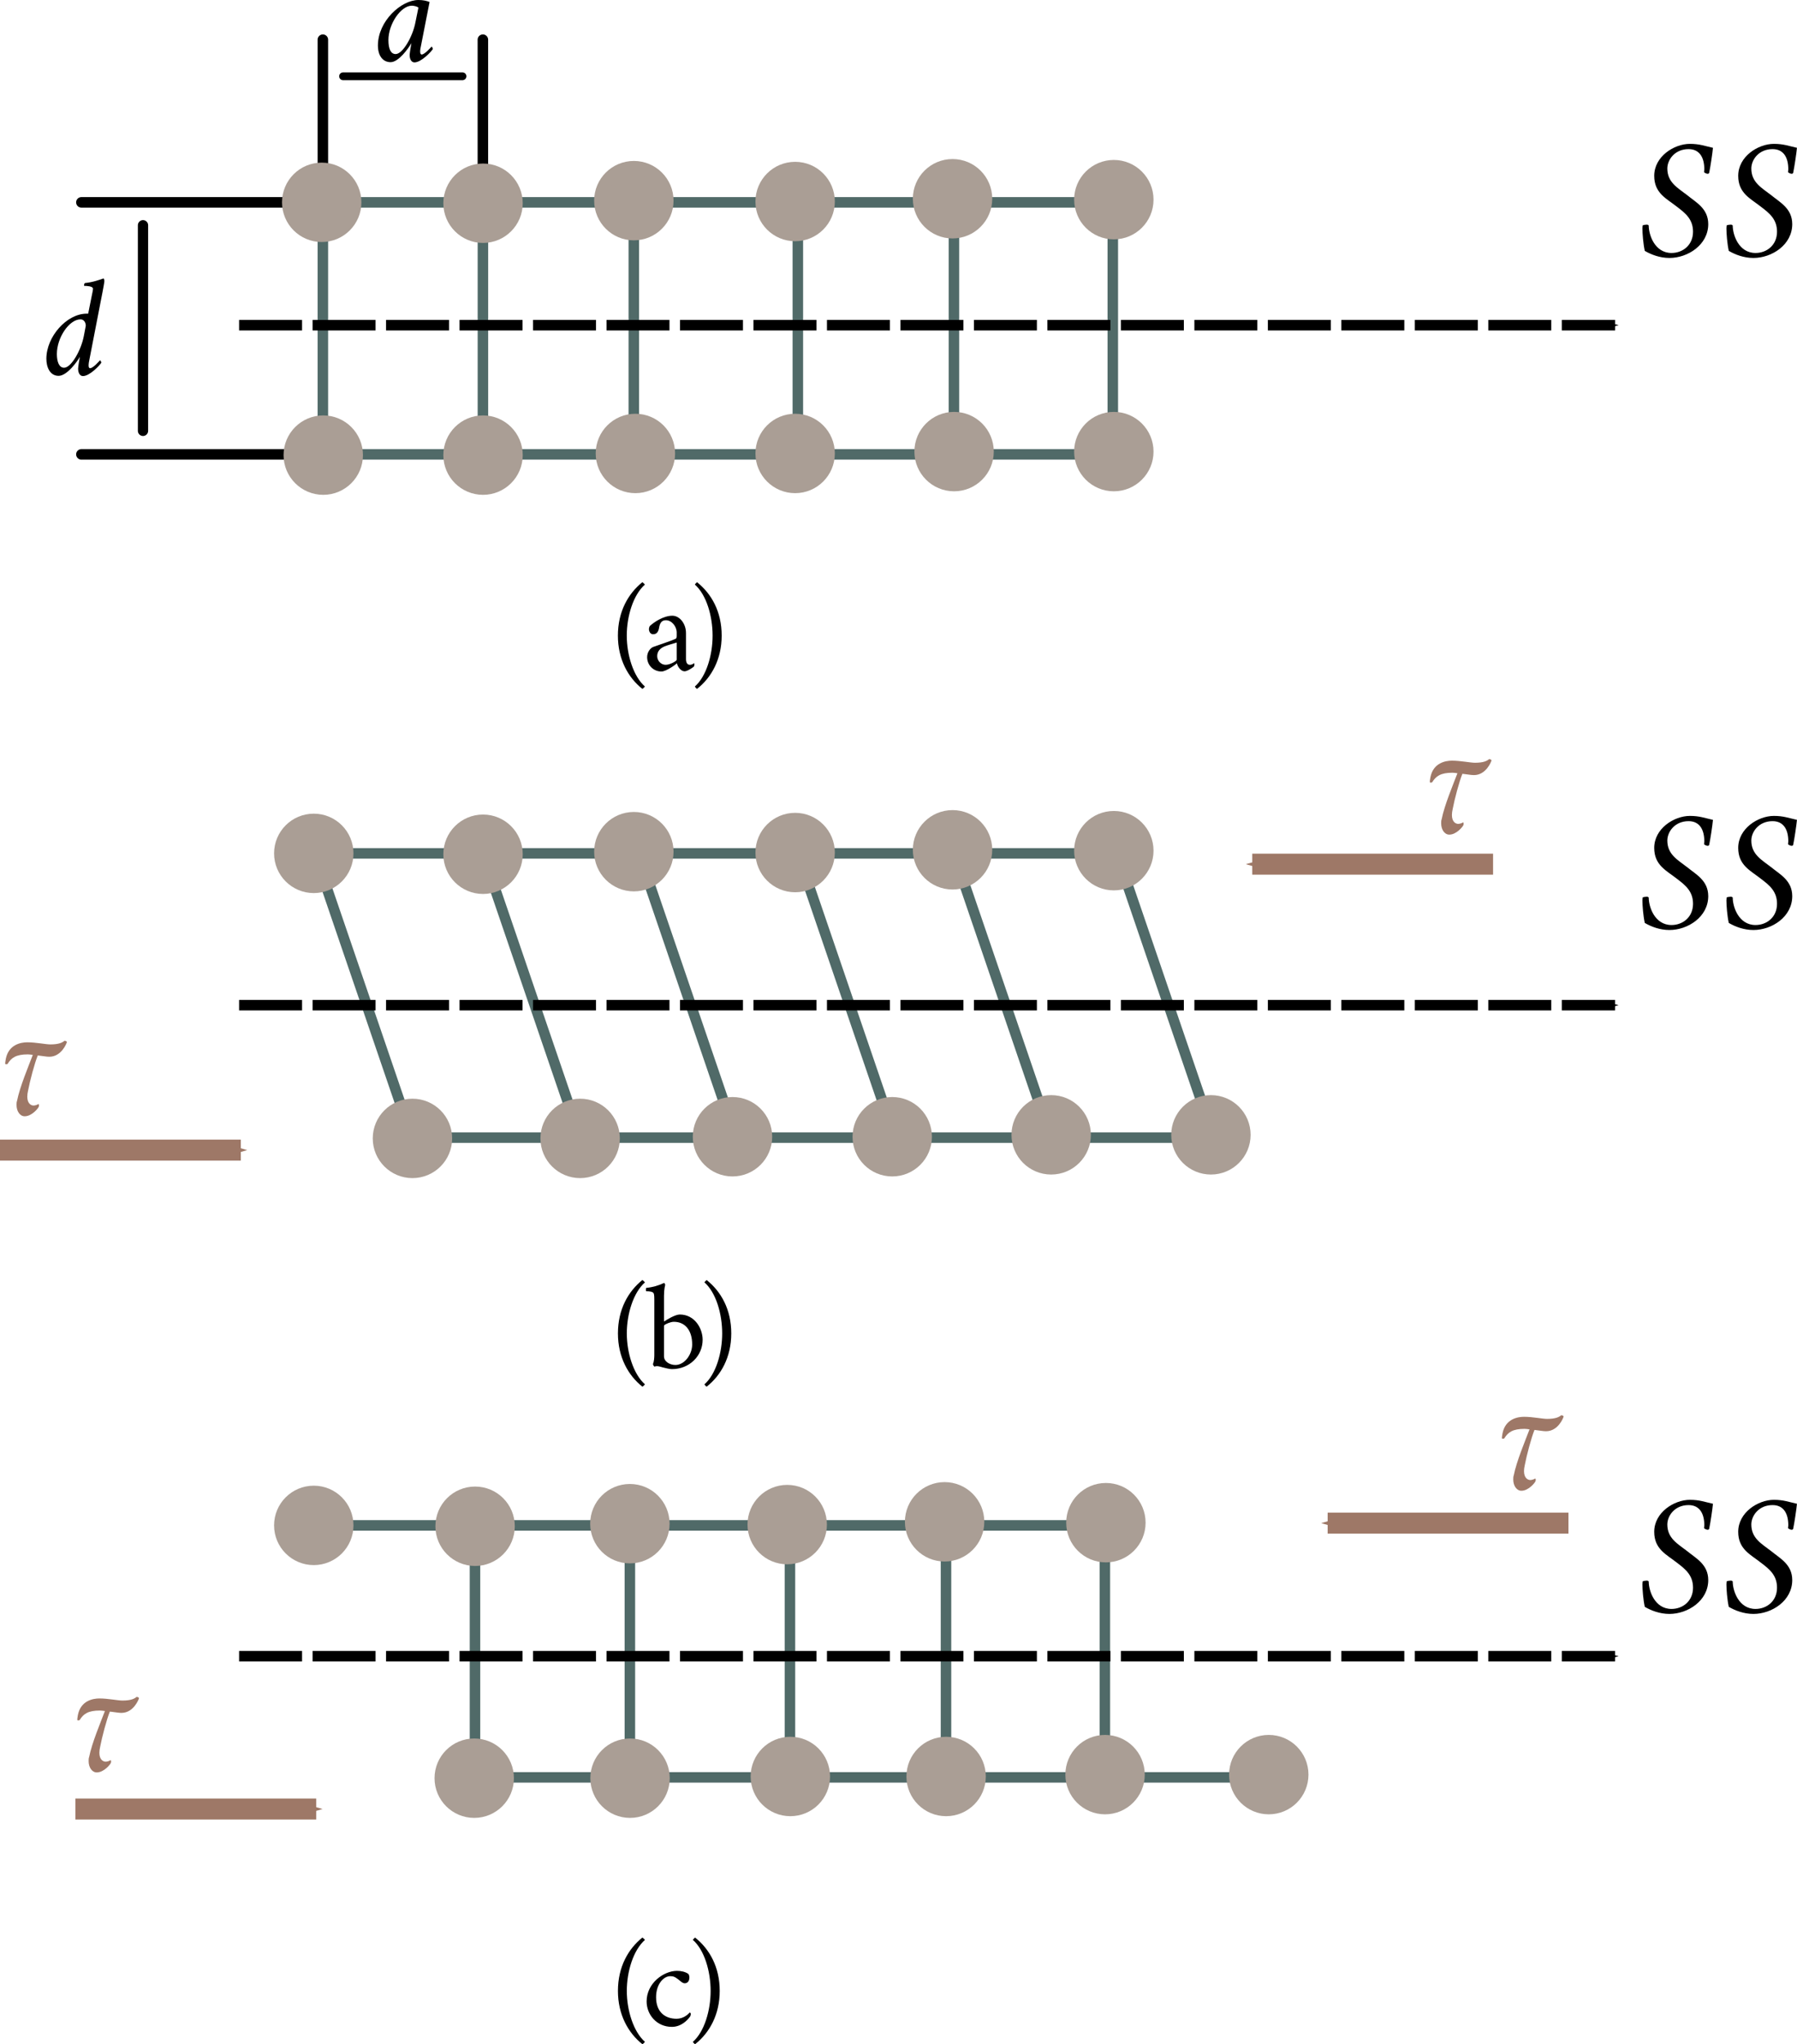 <?xml version="1.0" encoding="UTF-8" standalone="no"?>
<svg
   xmlns:ns10="http://www.iki.fi/pav/software/textext/"
   xmlns:dc="http://purl.org/dc/elements/1.1/"
   xmlns:cc="http://creativecommons.org/ns#"
   xmlns:rdf="http://www.w3.org/1999/02/22-rdf-syntax-ns#"
   xmlns:svg="http://www.w3.org/2000/svg"
   xmlns="http://www.w3.org/2000/svg"
   xmlns:sodipodi="http://sodipodi.sourceforge.net/DTD/sodipodi-0.dtd"
   xmlns:inkscape="http://www.inkscape.org/namespaces/inkscape"
   width="45.29mm"
   height="51.505mm"
   viewBox="0 0 45.29 51.505"
   version="1.1"
   id="svg4652"
   inkscape:version="1.0 (4035a4fb49, 2020-05-01)"
   sodipodi:docname="fig_2_7.svg">
  <defs
     id="defs4646">
    <marker
       inkscape:isstock="true"
       style="overflow:visible"
       id="Arrow1Sstart"
       refX="0"
       refY="0"
       orient="auto"
       inkscape:stockid="Arrow1Sstart">
      <path
         transform="matrix(0.2,0,0,0.2,1.2,0)"
         style="fill:#000000;fill-opacity:1;fill-rule:evenodd;stroke:#000000;stroke-width:1pt;stroke-opacity:1"
         d="M 0,0 5,-5 -12.5,0 5,5 Z"
         id="path5580" />
    </marker>
    <marker
       inkscape:stockid="Arrow1Send"
       orient="auto"
       refY="0"
       refX="0"
       id="marker7035"
       style="overflow:visible"
       inkscape:isstock="true">
      <path
         id="path7033"
         d="M 0,0 5,-5 -12.5,0 5,5 Z"
         style="fill:#000000;fill-opacity:1;fill-rule:evenodd;stroke:#000000;stroke-width:1pt;stroke-opacity:1"
         transform="matrix(-0.2,0,0,-0.2,-1.2,0)" />
    </marker>
    <marker
       inkscape:isstock="true"
       style="overflow:visible"
       id="Arrow1Mend"
       refX="0"
       refY="0"
       orient="auto"
       inkscape:stockid="Arrow1Mend">
      <path
         transform="matrix(-0.4,0,0,-0.4,-4,0)"
         style="fill:#000000;fill-opacity:1;fill-rule:evenodd;stroke:#000000;stroke-width:1pt;stroke-opacity:1"
         d="M 0,0 5,-5 -12.5,0 5,5 Z"
         id="path5577" />
    </marker>
    <pattern
       id="EMFhbasepattern"
       patternUnits="userSpaceOnUse"
       width="6"
       height="6"
       x="0"
       y="0" />
    <marker
       inkscape:stockid="Arrow1Mend"
       orient="auto"
       refY="0"
       refX="0"
       id="Arrow1Mend-9"
       style="overflow:visible"
       inkscape:isstock="true">
      <path
         id="path5577-6"
         d="M 0,0 5,-5 -12.5,0 5,5 Z"
         style="fill:#000000;fill-opacity:1;fill-rule:evenodd;stroke:#000000;stroke-width:1pt;stroke-opacity:1"
         transform="matrix(-0.4,0,0,-0.4,-4,0)" />
    </marker>
    <marker
       inkscape:stockid="Arrow1Mend"
       orient="auto"
       refY="0"
       refX="0"
       id="Arrow1Mend-5"
       style="overflow:visible"
       inkscape:isstock="true">
      <path
         id="path5577-8"
         d="M 0,0 5,-5 -12.5,0 5,5 Z"
         style="fill:#000000;fill-opacity:1;fill-rule:evenodd;stroke:#000000;stroke-width:1pt;stroke-opacity:1"
         transform="matrix(-0.4,0,0,-0.4,-4,0)" />
    </marker>
    <marker
       inkscape:stockid="Arrow1Mstart"
       orient="auto"
       refY="0"
       refX="0"
       id="Arrow1Mstart-8-0"
       style="overflow:visible"
       inkscape:isstock="true">
      <path
         id="path5843-9-1"
         d="M 0,0 5,-5 -12.5,0 5,5 Z"
         style="fill:#000000;fill-opacity:1;fill-rule:evenodd;stroke:#000000;stroke-width:1pt;stroke-opacity:1"
         transform="matrix(0.4,0,0,0.4,4,0)" />
    </marker>
    <marker
       inkscape:stockid="Arrow1Send"
       orient="auto"
       refY="0"
       refX="0"
       id="marker1976"
       style="overflow:visible"
       inkscape:isstock="true">
      <path
         id="path1974"
         d="M 0,0 5,-5 -12.5,0 5,5 Z"
         style="fill:#9e7867;fill-opacity:1;fill-rule:evenodd;stroke:#9e7867;stroke-width:1pt;stroke-opacity:1"
         transform="matrix(-0.2,0,0,-0.2,-1.2,0)" />
    </marker>
    <marker
       inkscape:collect="always"
       inkscape:isstock="true"
       style="overflow:visible"
       id="marker1976-8"
       refX="0"
       refY="0"
       orient="auto"
       inkscape:stockid="Arrow1Send">
      <path
         transform="matrix(-0.2,0,0,-0.2,-1.2,0)"
         style="fill:#9e7867;fill-opacity:1;fill-rule:evenodd;stroke:#9e7867;stroke-width:1pt;stroke-opacity:1"
         d="M 0,0 5,-5 -12.5,0 5,5 Z"
         id="path1974-6" />
    </marker>
    <marker
       inkscape:stockid="Arrow1Send"
       orient="auto"
       refY="0"
       refX="0"
       id="marker1976-8-7"
       style="overflow:visible"
       inkscape:isstock="true">
      <path
         id="path1974-6-7"
         d="M 0,0 5,-5 -12.5,0 5,5 Z"
         style="fill:#9e7867;fill-opacity:1;fill-rule:evenodd;stroke:#9e7867;stroke-width:1pt;stroke-opacity:1"
         transform="matrix(-0.2,0,0,-0.2,-1.2,0)" />
    </marker>
    <marker
       inkscape:isstock="true"
       style="overflow:visible"
       id="marker1976-1"
       refX="0"
       refY="0"
       orient="auto"
       inkscape:stockid="Arrow1Send">
      <path
         transform="matrix(-0.2,0,0,-0.2,-1.2,0)"
         style="fill:#9e7867;fill-opacity:1;fill-rule:evenodd;stroke:#9e7867;stroke-width:1pt;stroke-opacity:1"
         d="M 0,0 5,-5 -12.5,0 5,5 Z"
         id="path1974-65" />
    </marker>
    <g
       id="g4025">
      <symbol
         overflow="visible"
         id="symbol4019">
        <path
           style="stroke:none"
           d=""
           id="path4017" />
      </symbol>
      <symbol
         overflow="visible"
         id="symbol4023">
        <path
           style="stroke:none"
           d="m 3.156,-6.719 c -0.938,0 -2.125,0.75 -2.125,1.906 0,1.047 0.75,1.359 1.359,1.844 0.516,0.391 0.953,0.75 0.953,1.484 0,0.797 -0.609,1.266 -1.281,1.266 -1,0 -1.359,-1.078 -1.359,-1.641 -0.031,-0.031 -0.062,-0.047 -0.109,-0.047 -0.062,0 -0.219,0.016 -0.25,0.047 0,0.031 -0.016,0.078 -0.016,0.172 0,0.297 0.047,0.922 0.141,1.344 0.375,0.219 0.891,0.422 1.469,0.422 1.094,0 2.312,-0.781 2.312,-2.016 C 4.25,-2.875 3.516,-3.234 2.984,-3.672 2.438,-4.094 1.812,-4.422 1.812,-5.25 c 0,-0.516 0.438,-1.156 1.266,-1.156 0.656,0 0.938,0.5 0.938,1.203 0,0.062 -0.016,0.125 -0.016,0.172 0.062,0.062 0.172,0.094 0.219,0.094 0.031,0 0.094,-0.016 0.094,-0.094 C 4.375,-5.328 4.5,-6.141 4.531,-6.484 4.031,-6.594 3.734,-6.719 3.156,-6.719 Z m 0,0"
           id="path4021" />
      </symbol>
    </g>
    <g
       id="g4025-1">
      <symbol
         overflow="visible"
         id="symbol4019-5">
        <path
           style="stroke:none"
           d=""
           id="path4017-7" />
      </symbol>
      <symbol
         overflow="visible"
         id="symbol4023-9">
        <path
           style="stroke:none"
           d="m 3.156,-6.719 c -0.938,0 -2.125,0.75 -2.125,1.906 0,1.047 0.75,1.359 1.359,1.844 0.516,0.391 0.953,0.75 0.953,1.484 0,0.797 -0.609,1.266 -1.281,1.266 -1,0 -1.359,-1.078 -1.359,-1.641 -0.031,-0.031 -0.062,-0.047 -0.109,-0.047 -0.062,0 -0.219,0.016 -0.25,0.047 0,0.031 -0.016,0.078 -0.016,0.172 0,0.297 0.047,0.922 0.141,1.344 0.375,0.219 0.891,0.422 1.469,0.422 1.094,0 2.312,-0.781 2.312,-2.016 C 4.25,-2.875 3.516,-3.234 2.984,-3.672 2.438,-4.094 1.812,-4.422 1.812,-5.25 c 0,-0.516 0.438,-1.156 1.266,-1.156 0.656,0 0.938,0.5 0.938,1.203 0,0.062 -0.016,0.125 -0.016,0.172 0.062,0.062 0.172,0.094 0.219,0.094 0.031,0 0.094,-0.016 0.094,-0.094 C 4.375,-5.328 4.5,-6.141 4.531,-6.484 4.031,-6.594 3.734,-6.719 3.156,-6.719 Z m 0,0"
           id="path4021-2" />
      </symbol>
    </g>
    <g
       id="g6529-6">
      <symbol
         id="symbol6523-9"
         overflow="visible">
        <path
           id="path6521-4"
           d=""
           style="stroke:none" />
      </symbol>
      <symbol
         id="symbol6527-2"
         overflow="visible">
        <path
           id="path6525-8"
           d="m 3.156,-6.719 c -0.938,0 -2.125,0.75 -2.125,1.906 0,1.047 0.75,1.359 1.359,1.844 0.516,0.391 0.953,0.75 0.953,1.484 0,0.797 -0.609,1.266 -1.281,1.266 -1,0 -1.359,-1.078 -1.359,-1.641 -0.031,-0.031 -0.062,-0.047 -0.109,-0.047 -0.062,0 -0.219,0.016 -0.25,0.047 0,0.031 -0.016,0.078 -0.016,0.172 0,0.297 0.047,0.922 0.141,1.344 0.375,0.219 0.891,0.422 1.469,0.422 1.094,0 2.312,-0.781 2.312,-2.016 C 4.25,-2.875 3.516,-3.234 2.984,-3.672 2.438,-4.094 1.812,-4.422 1.812,-5.25 c 0,-0.516 0.438,-1.156 1.266,-1.156 0.656,0 0.938,0.5 0.938,1.203 0,0.062 -0.016,0.125 -0.016,0.172 0.062,0.062 0.172,0.094 0.219,0.094 0.031,0 0.094,-0.016 0.094,-0.094 C 4.375,-5.328 4.5,-6.141 4.531,-6.484 4.031,-6.594 3.734,-6.719 3.156,-6.719 Z m 0,0"
           style="stroke:none" />
      </symbol>
    </g>
    <g
       id="g6565-0">
      <symbol
         id="symbol6559-2"
         overflow="visible">
        <path
           id="path6557-1"
           d=""
           style="stroke:none" />
      </symbol>
      <symbol
         id="symbol6563-6"
         overflow="visible">
        <path
           id="path6561-3"
           d="m 3.156,-6.719 c -0.938,0 -2.125,0.75 -2.125,1.906 0,1.047 0.75,1.359 1.359,1.844 0.516,0.391 0.953,0.75 0.953,1.484 0,0.797 -0.609,1.266 -1.281,1.266 -1,0 -1.359,-1.078 -1.359,-1.641 -0.031,-0.031 -0.062,-0.047 -0.109,-0.047 -0.062,0 -0.219,0.016 -0.25,0.047 0,0.031 -0.016,0.078 -0.016,0.172 0,0.297 0.047,0.922 0.141,1.344 0.375,0.219 0.891,0.422 1.469,0.422 1.094,0 2.312,-0.781 2.312,-2.016 C 4.25,-2.875 3.516,-3.234 2.984,-3.672 2.438,-4.094 1.812,-4.422 1.812,-5.25 c 0,-0.516 0.438,-1.156 1.266,-1.156 0.656,0 0.938,0.5 0.938,1.203 0,0.062 -0.016,0.125 -0.016,0.172 0.062,0.062 0.172,0.094 0.219,0.094 0.031,0 0.094,-0.016 0.094,-0.094 C 4.375,-5.328 4.5,-6.141 4.531,-6.484 4.031,-6.594 3.734,-6.719 3.156,-6.719 Z m 0,0"
           style="stroke:none" />
      </symbol>
    </g>
    <g
       id="g6529-8">
      <symbol
         id="symbol6523-6"
         overflow="visible">
        <path
           id="path6521-2"
           d=""
           style="stroke:none" />
      </symbol>
      <symbol
         id="symbol6527-5"
         overflow="visible">
        <path
           id="path6525-9"
           d="m 3.156,-6.719 c -0.938,0 -2.125,0.75 -2.125,1.906 0,1.047 0.75,1.359 1.359,1.844 0.516,0.391 0.953,0.75 0.953,1.484 0,0.797 -0.609,1.266 -1.281,1.266 -1,0 -1.359,-1.078 -1.359,-1.641 -0.031,-0.031 -0.062,-0.047 -0.109,-0.047 -0.062,0 -0.219,0.016 -0.25,0.047 0,0.031 -0.016,0.078 -0.016,0.172 0,0.297 0.047,0.922 0.141,1.344 0.375,0.219 0.891,0.422 1.469,0.422 1.094,0 2.312,-0.781 2.312,-2.016 C 4.25,-2.875 3.516,-3.234 2.984,-3.672 2.438,-4.094 1.812,-4.422 1.812,-5.25 c 0,-0.516 0.438,-1.156 1.266,-1.156 0.656,0 0.938,0.5 0.938,1.203 0,0.062 -0.016,0.125 -0.016,0.172 0.062,0.062 0.172,0.094 0.219,0.094 0.031,0 0.094,-0.016 0.094,-0.094 C 4.375,-5.328 4.5,-6.141 4.531,-6.484 4.031,-6.594 3.734,-6.719 3.156,-6.719 Z m 0,0"
           style="stroke:none" />
      </symbol>
    </g>
    <g
       id="g6565-1">
      <symbol
         id="symbol6559-1"
         overflow="visible">
        <path
           id="path6557-2"
           d=""
           style="stroke:none" />
      </symbol>
      <symbol
         id="symbol6563-0"
         overflow="visible">
        <path
           id="path6561-8"
           d="m 3.156,-6.719 c -0.938,0 -2.125,0.75 -2.125,1.906 0,1.047 0.75,1.359 1.359,1.844 0.516,0.391 0.953,0.75 0.953,1.484 0,0.797 -0.609,1.266 -1.281,1.266 -1,0 -1.359,-1.078 -1.359,-1.641 -0.031,-0.031 -0.062,-0.047 -0.109,-0.047 -0.062,0 -0.219,0.016 -0.25,0.047 0,0.031 -0.016,0.078 -0.016,0.172 0,0.297 0.047,0.922 0.141,1.344 0.375,0.219 0.891,0.422 1.469,0.422 1.094,0 2.312,-0.781 2.312,-2.016 C 4.25,-2.875 3.516,-3.234 2.984,-3.672 2.438,-4.094 1.812,-4.422 1.812,-5.25 c 0,-0.516 0.438,-1.156 1.266,-1.156 0.656,0 0.938,0.5 0.938,1.203 0,0.062 -0.016,0.125 -0.016,0.172 0.062,0.062 0.172,0.094 0.219,0.094 0.031,0 0.094,-0.016 0.094,-0.094 C 4.375,-5.328 4.5,-6.141 4.531,-6.484 4.031,-6.594 3.734,-6.719 3.156,-6.719 Z m 0,0"
           style="stroke:none" />
      </symbol>
    </g>
    <g
       id="g1366">
      <symbol
         id="symbol1352"
         overflow="visible">
        <path
           id="path1350"
           d="M 0.5,0 H 4.484 V -4.812 H 0.5 Z M 1,-0.5 V -4.312 H 3.984 V -0.5 Z m 0,0"
           style="stroke:none" />
      </symbol>
      <symbol
         id="symbol1356"
         overflow="visible">
        <path
           id="path1354"
           d="M 1.062,-2.766 C 1.062,-4.312 1.578,-6 2.5,-6.812 c 0,0 -0.125,-0.141 -0.203,-0.188 -1.125,0.906 -1.938,2.328 -1.938,4.234 0,1.875 0.812,3.328 1.938,4.219 C 2.375,1.422 2.5,1.266 2.5,1.266 1.578,0.453 1.062,-1.25 1.062,-2.766 Z m 0,0"
           style="stroke:none" />
      </symbol>
      <symbol
         id="symbol1360"
         overflow="visible">
        <path
           id="path1358"
           d="m 1.844,-0.453 c -0.375,0 -0.672,-0.328 -0.672,-0.688 0,-0.391 0.25,-0.641 0.609,-0.781 C 1.969,-2 2.453,-2.141 2.719,-2.219 v 1.359 c 0,0.109 -0.531,0.406 -0.875,0.406 z M 2.375,-4.344 c -0.719,0 -1.484,0.531 -1.781,0.812 -0.047,0.047 -0.078,0.203 -0.078,0.234 0,0.219 0.125,0.422 0.328,0.422 0.25,0 0.406,-0.141 0.469,-0.469 0.062,-0.391 0.188,-0.641 0.547,-0.641 0.484,0 0.859,0.516 0.859,0.969 V -2.75 c 0,0.172 -0.031,0.219 -0.125,0.25 -0.281,0.141 -1.172,0.422 -1.719,0.625 -0.234,0.078 -0.5,0.406 -0.5,0.812 0,0.641 0.5,1.141 1.141,1.141 0.344,0 1.109,-0.531 1.219,-0.656 C 2.797,-0.281 3.062,0.062 3.344,0.062 c 0.203,0 0.609,-0.266 0.734,-0.375 C 4.109,-0.359 4.125,-0.438 4.125,-0.5 c 0,-0.031 -0.016,-0.078 -0.031,-0.078 -0.031,0.016 -0.156,0.125 -0.328,0.125 -0.234,0 -0.312,-0.203 -0.312,-0.469 V -2.969 c 0,-0.766 -0.516,-1.375 -1.078,-1.375 z m 0,0"
           style="stroke:none" />
      </symbol>
      <symbol
         id="symbol1364"
         overflow="visible">
        <path
           id="path1362"
           d="M 2.188,-2.766 C 2.188,-4.672 1.375,-6.094 0.234,-7 c -0.062,0.047 -0.188,0.188 -0.172,0.188 0.922,0.812 1.406,2.5 1.406,4.047 0,1.516 -0.484,3.219 -1.406,4.031 -0.016,0 0.109,0.156 0.172,0.188 C 1.375,0.562 2.188,-0.891 2.188,-2.766 Z m 0,0"
           style="stroke:none" />
      </symbol>
    </g>
    <g
       id="g1396">
      <symbol
         id="symbol1382"
         overflow="visible">
        <path
           id="path1380"
           d="M 0.5,0 H 4.484 V -4.812 H 0.5 Z M 1,-0.5 V -4.312 H 3.984 V -0.5 Z m 0,0"
           style="stroke:none" />
      </symbol>
      <symbol
         id="symbol1386"
         overflow="visible">
        <path
           id="path1384"
           d="M 1.062,-2.766 C 1.062,-4.312 1.578,-6 2.5,-6.812 c 0,0 -0.125,-0.141 -0.203,-0.188 -1.125,0.906 -1.938,2.328 -1.938,4.234 0,1.875 0.812,3.328 1.938,4.219 C 2.375,1.422 2.5,1.266 2.5,1.266 1.578,0.453 1.062,-1.25 1.062,-2.766 Z m 0,0"
           style="stroke:none" />
      </symbol>
      <symbol
         id="symbol1390"
         overflow="visible">
        <path
           id="path1388"
           d="m 2.094,0.062 c 1.406,0 2.438,-1.062 2.438,-2.328 0,-0.891 -0.625,-2 -1.812,-2 -0.375,0 -1.047,0.422 -1.203,0.531 C 1.453,-3.688 1.469,-3.781 1.469,-3.844 V -5.75 c 0,-0.547 0.094,-0.844 0.094,-0.844 0,-0.078 -0.047,-0.172 -0.094,-0.172 C 1.047,-6.562 0.562,-6.422 0.062,-6.375 c -0.047,0.016 -0.016,0.266 -0.016,0.266 0.281,0 0.547,0.031 0.609,0.172 0.047,0.109 0.047,0.375 0.047,0.5 v 4.375 c 0,0.188 -0.016,0.516 -0.109,0.719 0,0.047 0.078,0.203 0.125,0.203 0.219,-0.078 0.422,0 0.641,0.062 C 1.578,-0.016 1.938,0.062 2.094,0.062 Z M 2.25,-3.688 c 0.891,0 1.453,0.672 1.453,1.797 0,0.797 -0.609,1.625 -1.328,1.625 -0.438,0 -0.906,-0.266 -0.906,-0.688 V -3.312 c 0,-0.062 0,-0.094 0.031,-0.109 C 1.594,-3.516 2,-3.688 2.25,-3.688 Z m 0,0"
           style="stroke:none" />
      </symbol>
      <symbol
         id="symbol1394"
         overflow="visible">
        <path
           id="path1392"
           d="M 2.188,-2.766 C 2.188,-4.672 1.375,-6.094 0.234,-7 c -0.062,0.047 -0.188,0.188 -0.172,0.188 0.922,0.812 1.406,2.5 1.406,4.047 0,1.516 -0.484,3.219 -1.406,4.031 -0.016,0 0.109,0.156 0.172,0.188 C 1.375,0.562 2.188,-0.891 2.188,-2.766 Z m 0,0"
           style="stroke:none" />
      </symbol>
    </g>
    <g
       id="g1698">
      <symbol
         id="symbol1684"
         overflow="visible">
        <path
           id="path1682"
           d="M 0.5,0 H 4.484 V -4.812 H 0.5 Z M 1,-0.5 V -4.312 H 3.984 V -0.5 Z m 0,0"
           style="stroke:none" />
      </symbol>
      <symbol
         id="symbol1688"
         overflow="visible">
        <path
           id="path1686"
           d="M 1.062,-2.766 C 1.062,-4.312 1.578,-6 2.5,-6.812 c 0,0 -0.125,-0.141 -0.203,-0.188 -1.125,0.906 -1.938,2.328 -1.938,4.234 0,1.875 0.812,3.328 1.938,4.219 C 2.375,1.422 2.5,1.266 2.5,1.266 1.578,0.453 1.062,-1.25 1.062,-2.766 Z m 0,0"
           style="stroke:none" />
      </symbol>
      <symbol
         id="symbol1692"
         overflow="visible">
        <path
           id="path1690"
           d="m 3.781,-3.844 c 0,-0.109 -0.047,-0.25 -0.094,-0.281 -0.234,-0.156 -0.547,-0.234 -0.891,-0.234 -1.047,0 -2.406,0.969 -2.406,2.422 0,1.047 0.797,2.016 2,2.016 0.766,0 1.266,-0.562 1.453,-0.828 0.031,-0.062 0.047,-0.141 0.047,-0.188 0,-0.078 -0.062,-0.125 -0.078,-0.125 -0.125,0.141 -0.5,0.5 -1.047,0.5 -0.906,0 -1.625,-0.531 -1.625,-1.703 0,-1.047 0.594,-1.672 1.125,-1.672 0.25,0 0.344,0.047 0.562,0.203 C 3,-3.625 3.203,-3.375 3.406,-3.375 c 0.188,0 0.375,-0.125 0.375,-0.469 z m 0,0"
           style="stroke:none" />
      </symbol>
      <symbol
         id="symbol1696"
         overflow="visible">
        <path
           id="path1694"
           d="M 2.188,-2.766 C 2.188,-4.672 1.375,-6.094 0.234,-7 c -0.062,0.047 -0.188,0.188 -0.172,0.188 0.922,0.812 1.406,2.5 1.406,4.047 0,1.516 -0.484,3.219 -1.406,4.031 -0.016,0 0.109,0.156 0.172,0.188 C 1.375,0.562 2.188,-0.891 2.188,-2.766 Z m 0,0"
           style="stroke:none" />
      </symbol>
    </g>
    <marker
       inkscape:stockid="Arrow1Sstart"
       orient="auto"
       refY="0"
       refX="0"
       id="Arrow1Sstart-2"
       style="overflow:visible"
       inkscape:isstock="true">
      <path
         id="path5580-9"
         d="M 0,0 5,-5 -12.5,0 5,5 Z"
         style="fill:#000000;fill-opacity:1;fill-rule:evenodd;stroke:#000000;stroke-width:1pt;stroke-opacity:1"
         transform="matrix(0.2,0,0,0.2,1.2,0)" />
    </marker>
    <marker
       inkscape:isstock="true"
       style="overflow:visible"
       id="marker7035-0"
       refX="0"
       refY="0"
       orient="auto"
       inkscape:stockid="Arrow1Send">
      <path
         transform="matrix(-0.2,0,0,-0.2,-1.2,0)"
         style="fill:#000000;fill-opacity:1;fill-rule:evenodd;stroke:#000000;stroke-width:1pt;stroke-opacity:1"
         d="M 0,0 5,-5 -12.5,0 5,5 Z"
         id="path7033-9" />
    </marker>
    <g
       id="g1797"
       style="fill:#6a4239;fill-opacity:1;stroke-width:0">
      <symbol
         id="symbol1791"
         overflow="visible"
         style="fill:#6a4239;fill-opacity:1;stroke-width:0">
        <path
           id="path1789"
           d=""
           style="fill:#6a4239;fill-opacity:1;stroke:none;stroke-width:0" />
      </symbol>
      <symbol
         id="symbol1795"
         overflow="visible"
         style="fill:#6a4239;fill-opacity:1;stroke-width:0">
        <path
           id="path1793"
           d="m 3.188,-4.5 c -1.281,0 -3.078,1.547 -3.078,3.344 0,0.672 0.312,1.219 0.875,1.219 0.594,0 1.234,-0.656 1.453,-1.031 -0.016,0.047 -0.031,0.125 -0.047,0.203 C 2.375,-0.703 2.375,-0.625 2.375,-0.578 c 0,0.438 0.281,0.656 0.625,0.656 0.531,0 1.422,-0.891 1.594,-1.203 0,-0.062 -0.062,-0.266 -0.141,-0.266 -0.031,0.062 -0.5,0.609 -0.719,0.609 -0.094,0 -0.141,-0.125 -0.141,-0.219 0,-0.047 0.031,-0.281 0.031,-0.328 l 0.641,-3 C 4.062,-4.391 3.547,-4.5 3.188,-4.5 Z M 2.625,-3.953 c 0.141,0 0.281,0.047 0.359,0.125 l -0.188,1 c -0.203,1 -0.719,2.016 -1.062,2.016 -0.219,0 -0.359,-0.234 -0.359,-0.719 0,-1.188 0.578,-2.422 1.25,-2.422 z m 0,0"
           style="fill:#6a4239;fill-opacity:1;stroke:none;stroke-width:0" />
      </symbol>
    </g>
    <g
       style="fill:#6a4239;fill-opacity:1;stroke-width:0"
       id="id-a475e829-d78d-4b66-8761-803514eb88a8-2">
      <symbol
         style="fill:#6a4239;fill-opacity:1;stroke-width:0"
         overflow="visible"
         id="id-89639b1a-98e5-433f-b326-40d43a2db11c-8">
        <path
           style="fill:#6a4239;fill-opacity:1;stroke:none;stroke-width:0"
           d=""
           id="id-fce33ed1-dc41-4117-9289-649d65eb0636-3" />
      </symbol>
      <symbol
         style="fill:#6a4239;fill-opacity:1;stroke-width:0"
         overflow="visible"
         id="id-8c289e74-a70d-4ff6-943b-62ee07f568d5-7">
        <path
           style="fill:#6a4239;fill-opacity:1;stroke:none;stroke-width:0"
           d="m 3.078,-4.391 c -1.219,0 -2.891,1.5 -2.891,3.25 0,0.719 0.344,1.188 0.906,1.188 0.578,0 1.281,-1 1.484,-1.359 -0.031,0.141 -0.125,0.75 -0.125,0.844 0,0.297 0.125,0.531 0.344,0.531 0.484,0 1.203,-0.766 1.312,-0.953 0,-0.062 -0.062,-0.172 -0.094,-0.172 C 3.984,-1.031 3.531,-0.5 3.312,-0.5 3.234,-0.5 3.203,-0.594 3.203,-0.719 3.203,-0.844 3.234,-1 3.25,-1.062 L 3.875,-4.25 C 3.672,-4.328 3.422,-4.391 3.078,-4.391 Z m -0.469,0.406 c 0.125,0 0.375,0.047 0.469,0.141 l -0.219,1.078 c -0.188,0.969 -0.891,2.234 -1.406,2.234 -0.344,0 -0.516,-0.359 -0.516,-1 0,-1.156 0.891,-2.453 1.672,-2.453 z m 0,0"
           id="id-7ff5c51b-fe08-4c33-bbd3-8054ad91161e-1" />
      </symbol>
    </g>
    <g
       style="fill:#6a4239;fill-opacity:1;stroke-width:0"
       id="id-a475e829-d78d-4b66-8761-803514eb88a8-5">
      <symbol
         style="fill:#6a4239;fill-opacity:1;stroke-width:0"
         overflow="visible"
         id="id-89639b1a-98e5-433f-b326-40d43a2db11c-6">
        <path
           style="fill:#6a4239;fill-opacity:1;stroke:none;stroke-width:0"
           d=""
           id="id-fce33ed1-dc41-4117-9289-649d65eb0636-36" />
      </symbol>
      <symbol
         style="fill:#6a4239;fill-opacity:1;stroke-width:0"
         overflow="visible"
         id="id-8c289e74-a70d-4ff6-943b-62ee07f568d5-9">
        <path
           style="fill:#6a4239;fill-opacity:1;stroke:none;stroke-width:0"
           d="m 3.078,-4.391 c -1.219,0 -2.891,1.5 -2.891,3.25 0,0.719 0.344,1.188 0.906,1.188 0.578,0 1.281,-1 1.484,-1.359 -0.031,0.141 -0.125,0.75 -0.125,0.844 0,0.297 0.125,0.531 0.344,0.531 0.484,0 1.203,-0.766 1.312,-0.953 0,-0.062 -0.062,-0.172 -0.094,-0.172 C 3.984,-1.031 3.531,-0.5 3.312,-0.5 3.234,-0.5 3.203,-0.594 3.203,-0.719 3.203,-0.844 3.234,-1 3.25,-1.062 L 3.875,-4.25 C 3.672,-4.328 3.422,-4.391 3.078,-4.391 Z m -0.469,0.406 c 0.125,0 0.375,0.047 0.469,0.141 l -0.219,1.078 c -0.188,0.969 -0.891,2.234 -1.406,2.234 -0.344,0 -0.516,-0.359 -0.516,-1 0,-1.156 0.891,-2.453 1.672,-2.453 z m 0,0"
           id="id-7ff5c51b-fe08-4c33-bbd3-8054ad91161e-8" />
      </symbol>
    </g>
    <g
       style="fill:#000000;fill-opacity:1;stroke-width:0"
       id="id-6bba15e7-6e9a-45ca-bfdf-6567a72ebbad-5">
      <symbol
         style="fill:#000000;fill-opacity:1;stroke-width:0"
         overflow="visible"
         id="id-41ea892e-3dd9-47d5-aafb-e4864ee1a1dc-1">
        <path
           style="fill:#000000;fill-opacity:1;stroke:none;stroke-width:0"
           d=""
           id="id-ffec50d1-1ced-466f-9dea-483ac680d97e-5" />
      </symbol>
      <symbol
         style="fill:#000000;fill-opacity:1;stroke-width:0"
         overflow="visible"
         id="id-81e75650-0639-4ec0-8afc-0ccee83a5dd5-3">
        <path
           style="fill:#000000;fill-opacity:1;stroke:none;stroke-width:0"
           d="m 1.672,-3.656 c 0.094,0 0.188,0.016 0.297,0.031 -0.25,0.656 -0.781,1.922 -0.938,2.734 C 1,-0.812 1,-0.734 1,-0.641 c 0,0.375 0.203,0.672 0.484,0.672 0.438,0 0.828,-0.5 0.844,-0.578 0.016,-0.047 0.016,-0.125 -0.016,-0.156 -0.062,0.047 -0.203,0.094 -0.297,0.094 -0.156,0 -0.375,-0.125 -0.375,-0.531 0,-0.109 0.016,-0.219 0.047,-0.359 0.109,-0.578 0.391,-1.641 0.578,-2.094 0.297,0.031 0.5,0.078 0.688,0.078 0.719,0 1.031,-0.797 1.047,-0.875 C 4,-4.438 3.891,-4.469 3.859,-4.469 3.734,-4.359 3.516,-4.25 3.016,-4.25 c -0.281,0 -0.859,-0.125 -1.375,-0.125 -0.375,0 -1.109,0.125 -1.281,0.984 C 0.344,-3.297 0.312,-3.125 0.328,-3.078 0.375,-3.062 0.438,-3.062 0.469,-3.094 c 0.219,-0.359 0.5,-0.562 1.203,-0.562 z m 0,0"
           id="id-b0ef0edd-be76-4a04-91b4-cf5bbb2844de-4" />
      </symbol>
    </g>
    <g
       style="fill:#000000;fill-opacity:1;stroke-width:0"
       id="id-6bba15e7-6e9a-45ca-bfdf-6567a72ebbad-3">
      <symbol
         style="fill:#000000;fill-opacity:1;stroke-width:0"
         overflow="visible"
         id="id-41ea892e-3dd9-47d5-aafb-e4864ee1a1dc-3">
        <path
           style="fill:#000000;fill-opacity:1;stroke:none;stroke-width:0"
           d=""
           id="id-ffec50d1-1ced-466f-9dea-483ac680d97e-52" />
      </symbol>
      <symbol
         style="fill:#000000;fill-opacity:1;stroke-width:0"
         overflow="visible"
         id="id-81e75650-0639-4ec0-8afc-0ccee83a5dd5-5">
        <path
           style="fill:#000000;fill-opacity:1;stroke:none;stroke-width:0"
           d="m 1.672,-3.656 c 0.094,0 0.188,0.016 0.297,0.031 -0.25,0.656 -0.781,1.922 -0.938,2.734 C 1,-0.812 1,-0.734 1,-0.641 c 0,0.375 0.203,0.672 0.484,0.672 0.438,0 0.828,-0.5 0.844,-0.578 0.016,-0.047 0.016,-0.125 -0.016,-0.156 -0.062,0.047 -0.203,0.094 -0.297,0.094 -0.156,0 -0.375,-0.125 -0.375,-0.531 0,-0.109 0.016,-0.219 0.047,-0.359 0.109,-0.578 0.391,-1.641 0.578,-2.094 0.297,0.031 0.5,0.078 0.688,0.078 0.719,0 1.031,-0.797 1.047,-0.875 C 4,-4.438 3.891,-4.469 3.859,-4.469 3.734,-4.359 3.516,-4.25 3.016,-4.25 c -0.281,0 -0.859,-0.125 -1.375,-0.125 -0.375,0 -1.109,0.125 -1.281,0.984 C 0.344,-3.297 0.312,-3.125 0.328,-3.078 0.375,-3.062 0.438,-3.062 0.469,-3.094 c 0.219,-0.359 0.5,-0.562 1.203,-0.562 z m 0,0"
           id="id-b0ef0edd-be76-4a04-91b4-cf5bbb2844de-6" />
      </symbol>
    </g>
    <g
       id="g8552-1"
       style="fill:#000000;fill-opacity:1;stroke-width:0">
      <symbol
         id="symbol8546-6"
         overflow="visible"
         style="fill:#000000;fill-opacity:1;stroke-width:0">
        <path
           id="path8544-9"
           d=""
           style="fill:#000000;fill-opacity:1;stroke:none;stroke-width:0" />
      </symbol>
      <symbol
         id="symbol8550-6"
         overflow="visible"
         style="fill:#000000;fill-opacity:1;stroke-width:0">
        <path
           id="path8548-5"
           d="m 1.672,-3.656 c 0.094,0 0.188,0.016 0.297,0.031 -0.25,0.656 -0.781,1.922 -0.938,2.734 C 1,-0.812 1,-0.734 1,-0.641 c 0,0.375 0.203,0.672 0.484,0.672 0.438,0 0.828,-0.5 0.844,-0.578 0.016,-0.047 0.016,-0.125 -0.016,-0.156 -0.062,0.047 -0.203,0.094 -0.297,0.094 -0.156,0 -0.375,-0.125 -0.375,-0.531 0,-0.109 0.016,-0.219 0.047,-0.359 0.109,-0.578 0.391,-1.641 0.578,-2.094 0.297,0.031 0.5,0.078 0.688,0.078 0.719,0 1.031,-0.797 1.047,-0.875 C 4,-4.438 3.891,-4.469 3.859,-4.469 3.734,-4.359 3.516,-4.25 3.016,-4.25 c -0.281,0 -0.859,-0.125 -1.375,-0.125 -0.375,0 -1.109,0.125 -1.281,0.984 C 0.344,-3.297 0.312,-3.125 0.328,-3.078 0.375,-3.062 0.438,-3.062 0.469,-3.094 c 0.219,-0.359 0.5,-0.562 1.203,-0.562 z m 0,0"
           style="fill:#000000;fill-opacity:1;stroke:none;stroke-width:0" />
      </symbol>
    </g>
  </defs>
  <sodipodi:namedview
     inkscape:window-maximized="1"
     inkscape:window-y="-8"
     inkscape:window-x="-8"
     inkscape:window-height="837"
     inkscape:window-width="1600"
     showgrid="false"
     inkscape:document-rotation="0"
     inkscape:current-layer="layer1"
     inkscape:document-units="mm"
     inkscape:cy="123.65049"
     inkscape:cx="142.33126"
     inkscape:zoom="2.8"
     inkscape:pageshadow="2"
     inkscape:pageopacity="0.0"
     borderopacity="1.0"
     bordercolor="#666666"
     pagecolor="#ffffff"
     id="base" />
  <g
     transform="translate(-65.201,-13.989)"
     id="layer1"
     inkscape:groupmode="layer"
     inkscape:label="Layer 1">
    <path
       id="path5228"
       d="M 73.138,19.088 H 93.171"
       style="fill:none;stroke:#506a68;stroke-width:0.265;stroke-linecap:round;stroke-linejoin:miter;stroke-miterlimit:4;stroke-dasharray:none;stroke-opacity:1" />
    <path
       style="fill:none;stroke:#506a68;stroke-width:0.265;stroke-linecap:round;stroke-linejoin:miter;stroke-miterlimit:4;stroke-dasharray:none;stroke-opacity:1"
       d="M 73.138,25.438 H 93.171"
       id="path5228-5" />
    <path
       sodipodi:nodetypes="cc"
       id="path5228-5-4"
       d="m 73.338,19.088 v 6.35"
       style="fill:none;stroke:#506a68;stroke-width:0.265;stroke-linecap:round;stroke-linejoin:miter;stroke-miterlimit:4;stroke-dasharray:none;stroke-opacity:1" />
    <path
       style="fill:none;stroke:#506a68;stroke-width:0.265;stroke-linecap:round;stroke-linejoin:miter;stroke-miterlimit:4;stroke-dasharray:none;stroke-opacity:1"
       d="m 77.372,19.088 v 6.35"
       id="path5228-5-4-0"
       sodipodi:nodetypes="cc" />
    <path
       style="fill:none;stroke:#506a68;stroke-width:0.265;stroke-linecap:round;stroke-linejoin:miter;stroke-miterlimit:4;stroke-dasharray:none;stroke-opacity:1"
       d="m 81.175,19.088 v 6.35"
       id="path5228-5-4-4"
       sodipodi:nodetypes="cc" />
    <path
       style="fill:none;stroke:#506a68;stroke-width:0.265;stroke-linecap:round;stroke-linejoin:miter;stroke-miterlimit:4;stroke-dasharray:none;stroke-opacity:1"
       d="m 85.309,19.088 v 6.35"
       id="path5228-5-4-8"
       sodipodi:nodetypes="cc" />
    <path
       style="fill:none;stroke:#506a68;stroke-width:0.265;stroke-linecap:round;stroke-linejoin:miter;stroke-miterlimit:4;stroke-dasharray:none;stroke-opacity:1"
       d="m 89.243,19.088 v 6.35"
       id="path5228-5-4-1"
       sodipodi:nodetypes="cc" />
    <path
       style="fill:none;stroke:#506a68;stroke-width:0.265;stroke-linecap:round;stroke-linejoin:miter;stroke-miterlimit:4;stroke-dasharray:none;stroke-opacity:1"
       d="m 93.247,19.088 v 6.35"
       id="path5228-5-4-18"
       sodipodi:nodetypes="cc" />
    <circle
       style="opacity:1;fill:#aa9e95;stroke:#aa9e95;stroke-width:0.331;stroke-linejoin:round;stroke-miterlimit:4;stroke-dasharray:none"
       id="path3435-3-7"
       cx="77.375"
       cy="25.457"
       r="0.835" />
    <circle
       style="opacity:1;fill:#aa9e95;stroke:#aa9e95;stroke-width:0.331;stroke-linejoin:round;stroke-miterlimit:4;stroke-dasharray:none"
       id="path3435-3-1"
       cx="81.176"
       cy="19.045"
       r="0.835" />
    <circle
       r="0.835"
       cy="25.415"
       cx="81.215"
       id="path3435-3-6-5"
       style="opacity:1;fill:#aa9e95;stroke:#aa9e95;stroke-width:0.331;stroke-linejoin:round;stroke-miterlimit:4;stroke-dasharray:none" />
    <circle
       r="0.835"
       cy="19.067"
       cx="85.241"
       id="path3435-3-8-4"
       style="opacity:1;fill:#aa9e95;stroke:#aa9e95;stroke-width:0.331;stroke-linejoin:round;stroke-miterlimit:4;stroke-dasharray:none" />
    <circle
       r="0.835"
       cy="25.415"
       cx="85.241"
       id="path3435-3-7-7"
       style="opacity:1;fill:#aa9e95;stroke:#aa9e95;stroke-width:0.331;stroke-linejoin:round;stroke-miterlimit:4;stroke-dasharray:none" />
    <circle
       style="opacity:1;fill:#aa9e95;stroke:#aa9e95;stroke-width:0.331;stroke-linejoin:round;stroke-miterlimit:4;stroke-dasharray:none"
       id="path3435-3-9"
       cx="89.208"
       cy="18.997"
       r="0.835" />
    <circle
       r="0.835"
       cy="25.368"
       cx="89.247"
       id="path3435-3-6-2"
       style="opacity:1;fill:#aa9e95;stroke:#aa9e95;stroke-width:0.331;stroke-linejoin:round;stroke-miterlimit:4;stroke-dasharray:none" />
    <circle
       r="0.835"
       cy="19.02"
       cx="93.273"
       id="path3435-3-8-1"
       style="opacity:1;fill:#aa9e95;stroke:#aa9e95;stroke-width:0.331;stroke-linejoin:round;stroke-miterlimit:4;stroke-dasharray:none" />
    <circle
       r="0.835"
       cy="25.368"
       cx="93.273"
       id="path3435-3-7-0"
       style="opacity:1;fill:#aa9e95;stroke:#aa9e95;stroke-width:0.331;stroke-linejoin:round;stroke-miterlimit:4;stroke-dasharray:none" />
    <path
       style="fill:none;stroke:#506a68;stroke-width:0.265;stroke-linecap:round;stroke-linejoin:miter;stroke-miterlimit:4;stroke-dasharray:none;stroke-opacity:1"
       d="m 73.138,35.492 h 20.033"
       id="path5228-2" />
    <path
       id="path5228-5-0"
       d="m 75.586,42.655 h 20.033"
       style="fill:none;stroke:#506a68;stroke-width:0.265;stroke-linecap:round;stroke-linejoin:miter;stroke-miterlimit:4;stroke-dasharray:none;stroke-opacity:1" />
    <path
       style="fill:none;stroke:#506a68;stroke-width:0.265;stroke-linecap:round;stroke-linejoin:miter;stroke-miterlimit:4;stroke-dasharray:none;stroke-opacity:1"
       d="m 73.138,35.492 2.447,7.163"
       id="path5228-5-4-3"
       sodipodi:nodetypes="cc" />
    <circle
       style="opacity:1;fill:#aa9e95;stroke:#aa9e95;stroke-width:0.331;stroke-linejoin:round;stroke-miterlimit:4;stroke-dasharray:none"
       id="path3435-3-2"
       cx="73.109"
       cy="35.492"
       r="0.835" />
    <circle
       r="0.835"
       cy="42.674"
       cx="75.596"
       id="path3435-3-6-28"
       style="opacity:1;fill:#aa9e95;stroke:#aa9e95;stroke-width:0.331;stroke-linejoin:round;stroke-miterlimit:4;stroke-dasharray:none" />
    <path
       sodipodi:nodetypes="cc"
       id="path5228-5-4-3-8"
       d="m 93.347,35.492 2.447,7.163"
       style="fill:none;stroke:#506a68;stroke-width:0.265;stroke-linecap:round;stroke-linejoin:miter;stroke-miterlimit:4;stroke-dasharray:none;stroke-opacity:1" />
    <path
       sodipodi:nodetypes="cc"
       id="path5228-5-4-3-82"
       d="m 89.243,35.492 2.447,7.163"
       style="fill:none;stroke:#506a68;stroke-width:0.265;stroke-linecap:round;stroke-linejoin:miter;stroke-miterlimit:4;stroke-dasharray:none;stroke-opacity:1" />
    <path
       sodipodi:nodetypes="cc"
       id="path5228-5-4-3-83"
       d="m 85.309,35.492 2.447,7.163"
       style="fill:none;stroke:#506a68;stroke-width:0.265;stroke-linecap:round;stroke-linejoin:miter;stroke-miterlimit:4;stroke-dasharray:none;stroke-opacity:1" />
    <path
       sodipodi:nodetypes="cc"
       id="path5228-5-4-3-6"
       d="m 81.305,35.492 2.447,7.163"
       style="fill:none;stroke:#506a68;stroke-width:0.265;stroke-linecap:round;stroke-linejoin:miter;stroke-miterlimit:4;stroke-dasharray:none;stroke-opacity:1" />
    <path
       sodipodi:nodetypes="cc"
       id="path5228-5-4-3-7"
       d="m 77.372,35.492 2.447,7.163"
       style="fill:none;stroke:#506a68;stroke-width:0.265;stroke-linecap:round;stroke-linejoin:miter;stroke-miterlimit:4;stroke-dasharray:none;stroke-opacity:1" />
    <circle
       r="0.835"
       cy="35.514"
       cx="77.375"
       id="path3435-3-8-0"
       style="opacity:1;fill:#aa9e95;stroke:#aa9e95;stroke-width:0.331;stroke-linejoin:round;stroke-miterlimit:4;stroke-dasharray:none" />
    <circle
       r="0.835"
       cy="42.674"
       cx="79.822"
       id="path3435-3-7-6"
       style="opacity:1;fill:#aa9e95;stroke:#aa9e95;stroke-width:0.331;stroke-linejoin:round;stroke-miterlimit:4;stroke-dasharray:none" />
    <circle
       r="0.835"
       cy="35.449"
       cx="81.176"
       id="path3435-3-1-8"
       style="opacity:1;fill:#aa9e95;stroke:#aa9e95;stroke-width:0.331;stroke-linejoin:round;stroke-miterlimit:4;stroke-dasharray:none" />
    <circle
       style="opacity:1;fill:#aa9e95;stroke:#aa9e95;stroke-width:0.331;stroke-linejoin:round;stroke-miterlimit:4;stroke-dasharray:none"
       id="path3435-3-6-5-1"
       cx="83.662"
       cy="42.632"
       r="0.835" />
    <circle
       style="opacity:1;fill:#aa9e95;stroke:#aa9e95;stroke-width:0.331;stroke-linejoin:round;stroke-miterlimit:4;stroke-dasharray:none"
       id="path3435-3-8-4-5"
       cx="85.241"
       cy="35.471"
       r="0.835" />
    <circle
       style="opacity:1;fill:#aa9e95;stroke:#aa9e95;stroke-width:0.331;stroke-linejoin:round;stroke-miterlimit:4;stroke-dasharray:none"
       id="path3435-3-7-7-7"
       cx="87.688"
       cy="42.632"
       r="0.835" />
    <circle
       r="0.835"
       cy="35.402"
       cx="89.208"
       id="path3435-3-9-5"
       style="opacity:1;fill:#aa9e95;stroke:#aa9e95;stroke-width:0.331;stroke-linejoin:round;stroke-miterlimit:4;stroke-dasharray:none" />
    <circle
       style="opacity:1;fill:#aa9e95;stroke:#aa9e95;stroke-width:0.331;stroke-linejoin:round;stroke-miterlimit:4;stroke-dasharray:none"
       id="path3435-3-6-2-0"
       cx="91.694"
       cy="42.584"
       r="0.835" />
    <circle
       style="opacity:1;fill:#aa9e95;stroke:#aa9e95;stroke-width:0.331;stroke-linejoin:round;stroke-miterlimit:4;stroke-dasharray:none"
       id="path3435-3-8-1-9"
       cx="93.273"
       cy="35.424"
       r="0.835" />
    <circle
       style="opacity:1;fill:#aa9e95;stroke:#aa9e95;stroke-width:0.331;stroke-linejoin:round;stroke-miterlimit:4;stroke-dasharray:none"
       id="path3435-3-7-0-2"
       cx="95.72"
       cy="42.584"
       r="0.835" />
    <path
       style="fill:none;stroke:#506a68;stroke-width:0.265;stroke-linecap:round;stroke-linejoin:miter;stroke-miterlimit:4;stroke-dasharray:none;stroke-opacity:1"
       d="M 72.939,52.425 H 92.971"
       id="path5228-1" />
    <path
       id="path5228-5-5"
       d="M 77.043,58.775 H 97.076"
       style="fill:none;stroke:#506a68;stroke-width:0.265;stroke-linecap:round;stroke-linejoin:miter;stroke-miterlimit:4;stroke-dasharray:none;stroke-opacity:1" />
    <path
       sodipodi:nodetypes="cc"
       id="path5228-5-4-0-5"
       d="m 77.172,52.425 v 6.35"
       style="fill:none;stroke:#506a68;stroke-width:0.265;stroke-linecap:round;stroke-linejoin:miter;stroke-miterlimit:4;stroke-dasharray:none;stroke-opacity:1" />
    <path
       sodipodi:nodetypes="cc"
       id="path5228-5-4-4-3"
       d="m 81.076,52.425 v 6.35"
       style="fill:none;stroke:#506a68;stroke-width:0.265;stroke-linecap:round;stroke-linejoin:miter;stroke-miterlimit:4;stroke-dasharray:none;stroke-opacity:1" />
    <path
       sodipodi:nodetypes="cc"
       id="path5228-5-4-8-4"
       d="m 85.11,52.425 v 6.35"
       style="fill:none;stroke:#506a68;stroke-width:0.265;stroke-linecap:round;stroke-linejoin:miter;stroke-miterlimit:4;stroke-dasharray:none;stroke-opacity:1" />
    <path
       sodipodi:nodetypes="cc"
       id="path5228-5-4-1-5"
       d="m 89.043,52.425 v 6.35"
       style="fill:none;stroke:#506a68;stroke-width:0.265;stroke-linecap:round;stroke-linejoin:miter;stroke-miterlimit:4;stroke-dasharray:none;stroke-opacity:1" />
    <path
       sodipodi:nodetypes="cc"
       id="path5228-5-4-18-6"
       d="m 93.047,52.425 v 6.35"
       style="fill:none;stroke:#506a68;stroke-width:0.265;stroke-linecap:round;stroke-linejoin:miter;stroke-miterlimit:4;stroke-dasharray:none;stroke-opacity:1" />
    <circle
       style="opacity:1;fill:#aa9e95;stroke:#aa9e95;stroke-width:0.331;stroke-linejoin:round;stroke-miterlimit:4;stroke-dasharray:none"
       id="path3435-3-77"
       cx="73.109"
       cy="52.425"
       r="0.835" />
    <circle
       r="0.835"
       cy="58.795"
       cx="77.153"
       id="path3435-3-6-289"
       style="opacity:1;fill:#aa9e95;stroke:#aa9e95;stroke-width:0.331;stroke-linejoin:round;stroke-miterlimit:4;stroke-dasharray:none" />
    <circle
       r="0.835"
       cy="52.447"
       cx="77.175"
       id="path3435-3-8-8"
       style="opacity:1;fill:#aa9e95;stroke:#aa9e95;stroke-width:0.331;stroke-linejoin:round;stroke-miterlimit:4;stroke-dasharray:none" />
    <circle
       r="0.835"
       cy="58.795"
       cx="81.08"
       id="path3435-3-7-00"
       style="opacity:1;fill:#aa9e95;stroke:#aa9e95;stroke-width:0.331;stroke-linejoin:round;stroke-miterlimit:4;stroke-dasharray:none" />
    <circle
       r="0.835"
       cy="52.382"
       cx="81.076"
       id="path3435-3-1-5"
       style="opacity:1;fill:#aa9e95;stroke:#aa9e95;stroke-width:0.331;stroke-linejoin:round;stroke-miterlimit:4;stroke-dasharray:none" />
    <circle
       style="opacity:1;fill:#aa9e95;stroke:#aa9e95;stroke-width:0.331;stroke-linejoin:round;stroke-miterlimit:4;stroke-dasharray:none"
       id="path3435-3-6-5-5"
       cx="85.12"
       cy="58.752"
       r="0.835" />
    <circle
       style="opacity:1;fill:#aa9e95;stroke:#aa9e95;stroke-width:0.331;stroke-linejoin:round;stroke-miterlimit:4;stroke-dasharray:none"
       id="path3435-3-8-4-0"
       cx="85.041"
       cy="52.405"
       r="0.835" />
    <circle
       style="opacity:1;fill:#aa9e95;stroke:#aa9e95;stroke-width:0.331;stroke-linejoin:round;stroke-miterlimit:4;stroke-dasharray:none"
       id="path3435-3-7-7-4"
       cx="89.046"
       cy="58.752"
       r="0.835" />
    <circle
       r="0.835"
       cy="52.335"
       cx="89.008"
       id="path3435-3-9-4"
       style="opacity:1;fill:#aa9e95;stroke:#aa9e95;stroke-width:0.331;stroke-linejoin:round;stroke-miterlimit:4;stroke-dasharray:none" />
    <circle
       style="opacity:1;fill:#aa9e95;stroke:#aa9e95;stroke-width:0.331;stroke-linejoin:round;stroke-miterlimit:4;stroke-dasharray:none"
       id="path3435-3-6-2-6"
       cx="93.052"
       cy="58.705"
       r="0.835" />
    <circle
       style="opacity:1;fill:#aa9e95;stroke:#aa9e95;stroke-width:0.331;stroke-linejoin:round;stroke-miterlimit:4;stroke-dasharray:none"
       id="path3435-3-8-1-8"
       cx="93.073"
       cy="52.357"
       r="0.835" />
    <circle
       style="opacity:1;fill:#aa9e95;stroke:#aa9e95;stroke-width:0.331;stroke-linejoin:round;stroke-miterlimit:4;stroke-dasharray:none"
       id="path3435-3-7-0-21"
       cx="97.178"
       cy="58.705"
       r="0.835" />
    <path
       id="path5566"
       d="M 71.227,22.183 H 105.906"
       style="fill:none;stroke:#000000;stroke-width:0.265;stroke-linecap:butt;stroke-linejoin:miter;stroke-miterlimit:4;stroke-dasharray:1.587, 0.265;stroke-dashoffset:0;stroke-opacity:1;marker-end:url(#Arrow1Mend)" />
    <path
       style="fill:none;stroke:#000000;stroke-width:0.265;stroke-linecap:butt;stroke-linejoin:miter;stroke-miterlimit:4;stroke-dasharray:1.587, 0.265;stroke-dashoffset:0;stroke-opacity:1;marker-end:url(#Arrow1Mend-9)"
       d="m 71.227,39.317 h 34.678"
       id="path5566-9" />
    <path
       style="fill:none;stroke:#000000;stroke-width:0.265;stroke-linecap:butt;stroke-linejoin:miter;stroke-miterlimit:4;stroke-dasharray:1.587, 0.265;stroke-dashoffset:0;stroke-opacity:1;marker-end:url(#Arrow1Mend-5)"
       d="m 71.227,55.721 h 34.678"
       id="path5566-1" />
    <path
       id="path5969"
       d="m 73.338,19.088 h -6.086"
       style="fill:none;stroke:#000000;stroke-width:0.265px;stroke-linecap:round;stroke-linejoin:miter;stroke-opacity:1" />
    <path
       style="fill:none;stroke:#000000;stroke-width:0.265px;stroke-linecap:round;stroke-linejoin:miter;stroke-opacity:1"
       d="m 73.338,25.438 h -6.086"
       id="path5969-8" />
    <path
       sodipodi:nodetypes="cc"
       style="fill:none;stroke:#000000;stroke-width:0.265px;stroke-linecap:round;stroke-linejoin:miter;stroke-opacity:1"
       d="M 73.338,19.088 V 14.989"
       id="path5969-9" />
    <path
       id="path5969-9-4"
       d="M 77.371,19.088 V 14.989"
       style="fill:none;stroke:#000000;stroke-width:0.265px;stroke-linecap:round;stroke-linejoin:miter;stroke-opacity:1"
       sodipodi:nodetypes="cc" />
    <circle
       r="0.835"
       cy="19.087"
       cx="73.309"
       id="path3435-3"
       style="opacity:1;fill:#aa9e95;stroke:#aa9e95;stroke-width:0.331;stroke-linejoin:round;stroke-miterlimit:4;stroke-dasharray:none" />
    <circle
       style="opacity:1;fill:#aa9e95;stroke:#aa9e95;stroke-width:0.331;stroke-linejoin:round;stroke-miterlimit:4;stroke-dasharray:none"
       id="path3435-3-6"
       cx="73.348"
       cy="25.457"
       r="0.835" />
    <circle
       style="opacity:1;fill:#aa9e95;stroke:#aa9e95;stroke-width:0.331;stroke-linejoin:round;stroke-miterlimit:4;stroke-dasharray:none"
       id="path3435-3-8"
       cx="77.375"
       cy="19.11"
       r="0.835" />
    <path
       sodipodi:nodetypes="cc"
       id="path7015-2"
       d="m 68.805,19.665 v 5.18"
       style="fill:none;stroke:#000000;stroke-width:0.259;stroke-linecap:round;stroke-linejoin:miter;stroke-miterlimit:4;stroke-dasharray:none;stroke-opacity:1;marker-start:url(#Arrow1Sstart);marker-end:url(#marker7035)" />
    <path
       id="path29268"
       d="M 102.831,35.764 H 96.762"
       style="fill:none;stroke:#9e7867;stroke-width:0.529;stroke-linecap:butt;stroke-linejoin:miter;stroke-miterlimit:4;stroke-dasharray:none;stroke-opacity:1;marker-end:url(#marker1976)" />
    <path
       style="fill:none;stroke:#9e7867;stroke-width:0.529;stroke-linecap:butt;stroke-linejoin:miter;stroke-miterlimit:4;stroke-dasharray:none;stroke-opacity:1;marker-end:url(#marker1976-8)"
       d="m 65.201,42.969 h 6.069"
       id="path29268-3" />
    <path
       style="fill:none;stroke:#9e7867;stroke-width:0.529;stroke-linecap:butt;stroke-linejoin:miter;stroke-miterlimit:4;stroke-dasharray:none;stroke-opacity:1;marker-end:url(#marker1976-1)"
       d="M 104.731,52.368 H 98.662"
       id="path29268-2" />
    <path
       id="path29268-3-5"
       d="m 67.101,59.572 h 6.069"
       style="fill:none;stroke:#9e7867;stroke-width:0.529;stroke-linecap:butt;stroke-linejoin:miter;stroke-miterlimit:4;stroke-dasharray:none;stroke-opacity:1;marker-end:url(#marker1976-8-7)" />
    <g
       id="g8014"
       ns10:jacobian_sqrt="0.423334"
       ns10:inkscapeversion="1.0"
       ns10:alignment="middle center"
       ns10:scale="1.199999773228722"
       ns10:preamble="C:\\Users\\flvisa\\Desktop\\lna\\latexify_books\\textext_preamble.tex"
       ns10:text="$S$"
       ns10:pdfconverter="inkscape"
       ns10:texconverter="pdflatex"
       ns10:version="1.1.0"
       transform="matrix(0.423,0,0,0.423,106.595,17.614)">
      <defs
         id="id-0134deed-6b82-4ae7-8310-4baa0e743df9">
        <g
           id="g6529">
          <symbol
             overflow="visible"
             id="symbol6523">
            <path
               style="stroke:none"
               d=""
               id="path6521" />
          </symbol>
          <symbol
             overflow="visible"
             id="symbol6527">
            <path
               style="stroke:none"
               d="m 3.156,-6.719 c -0.938,0 -2.125,0.75 -2.125,1.906 0,1.047 0.75,1.359 1.359,1.844 0.516,0.391 0.953,0.75 0.953,1.484 0,0.797 -0.609,1.266 -1.281,1.266 -1,0 -1.359,-1.078 -1.359,-1.641 -0.031,-0.031 -0.062,-0.047 -0.109,-0.047 -0.062,0 -0.219,0.016 -0.25,0.047 0,0.031 -0.016,0.078 -0.016,0.172 0,0.297 0.047,0.922 0.141,1.344 0.375,0.219 0.891,0.422 1.469,0.422 1.094,0 2.312,-0.781 2.312,-2.016 C 4.25,-2.875 3.516,-3.234 2.984,-3.672 2.438,-4.094 1.812,-4.422 1.812,-5.25 c 0,-0.516 0.438,-1.156 1.266,-1.156 0.656,0 0.938,0.5 0.938,1.203 0,0.062 -0.016,0.125 -0.016,0.172 0.062,0.062 0.172,0.094 0.219,0.094 0.031,0 0.094,-0.016 0.094,-0.094 C 4.375,-5.328 4.5,-6.141 4.531,-6.484 4.031,-6.594 3.734,-6.719 3.156,-6.719 Z m 0,0"
               id="path6525" />
          </symbol>
        </g>
      </defs>
      <g
         id="id-60e50832-a946-4db7-a413-39644cd18f75"
         transform="translate(-148.941,-128.046)">
        <g
           style="fill:#000000;fill-opacity:1"
           id="id-d2453085-5277-4d00-a159-925362552568">
          <g
             id="g8010"
             transform="translate(148.613,134.765)">
            <path
               style="stroke:none"
               d="m 3.156,-6.719 c -0.938,0 -2.125,0.75 -2.125,1.906 0,1.047 0.75,1.359 1.359,1.844 0.516,0.391 0.953,0.75 0.953,1.484 0,0.797 -0.609,1.266 -1.281,1.266 -1,0 -1.359,-1.078 -1.359,-1.641 -0.031,-0.031 -0.062,-0.047 -0.109,-0.047 -0.062,0 -0.219,0.016 -0.25,0.047 0,0.031 -0.016,0.078 -0.016,0.172 0,0.297 0.047,0.922 0.141,1.344 0.375,0.219 0.891,0.422 1.469,0.422 1.094,0 2.312,-0.781 2.312,-2.016 C 4.25,-2.875 3.516,-3.234 2.984,-3.672 2.438,-4.094 1.812,-4.422 1.812,-5.25 c 0,-0.516 0.438,-1.156 1.266,-1.156 0.656,0 0.938,0.5 0.938,1.203 0,0.062 -0.016,0.125 -0.016,0.172 0.062,0.062 0.172,0.094 0.219,0.094 0.031,0 0.094,-0.016 0.094,-0.094 C 4.375,-5.328 4.5,-6.141 4.531,-6.484 4.031,-6.594 3.734,-6.719 3.156,-6.719 Z m 0,0"
               id="id-8e38ae5d-ed71-472e-ab69-af7ff0e9dac3" />
          </g>
        </g>
      </g>
    </g>
    <g
       id="g8014-7"
       ns10:jacobian_sqrt="0.423334"
       ns10:inkscapeversion="1.0"
       ns10:alignment="middle center"
       ns10:scale="1.199999773228722"
       ns10:preamble="C:\\Users\\flvisa\\Desktop\\lna\\latexify_books\\textext_preamble.tex"
       ns10:text="$S$"
       ns10:pdfconverter="inkscape"
       ns10:texconverter="pdflatex"
       ns10:version="1.1.0"
       transform="matrix(0.423,0,0,0.423,108.712,17.614)">
      <defs
         id="id-0134deed-6b82-4ae7-8310-4baa0e743df9-9">
        <g
           id="g6565">
          <symbol
             overflow="visible"
             id="symbol6559">
            <path
               style="stroke:none"
               d=""
               id="path6557" />
          </symbol>
          <symbol
             overflow="visible"
             id="symbol6563">
            <path
               style="stroke:none"
               d="m 3.156,-6.719 c -0.938,0 -2.125,0.75 -2.125,1.906 0,1.047 0.75,1.359 1.359,1.844 0.516,0.391 0.953,0.75 0.953,1.484 0,0.797 -0.609,1.266 -1.281,1.266 -1,0 -1.359,-1.078 -1.359,-1.641 -0.031,-0.031 -0.062,-0.047 -0.109,-0.047 -0.062,0 -0.219,0.016 -0.25,0.047 0,0.031 -0.016,0.078 -0.016,0.172 0,0.297 0.047,0.922 0.141,1.344 0.375,0.219 0.891,0.422 1.469,0.422 1.094,0 2.312,-0.781 2.312,-2.016 C 4.25,-2.875 3.516,-3.234 2.984,-3.672 2.438,-4.094 1.812,-4.422 1.812,-5.25 c 0,-0.516 0.438,-1.156 1.266,-1.156 0.656,0 0.938,0.5 0.938,1.203 0,0.062 -0.016,0.125 -0.016,0.172 0.062,0.062 0.172,0.094 0.219,0.094 0.031,0 0.094,-0.016 0.094,-0.094 C 4.375,-5.328 4.5,-6.141 4.531,-6.484 4.031,-6.594 3.734,-6.719 3.156,-6.719 Z m 0,0"
               id="path6561" />
          </symbol>
        </g>
      </defs>
      <g
         id="id-60e50832-a946-4db7-a413-39644cd18f75-6"
         transform="translate(-148.941,-128.046)">
        <g
           style="fill:#000000;fill-opacity:1"
           id="id-d2453085-5277-4d00-a159-925362552568-1">
          <g
             id="g8010-4"
             transform="translate(148.613,134.765)">
            <path
               style="stroke:none"
               d="m 3.156,-6.719 c -0.938,0 -2.125,0.75 -2.125,1.906 0,1.047 0.75,1.359 1.359,1.844 0.516,0.391 0.953,0.75 0.953,1.484 0,0.797 -0.609,1.266 -1.281,1.266 -1,0 -1.359,-1.078 -1.359,-1.641 -0.031,-0.031 -0.062,-0.047 -0.109,-0.047 -0.062,0 -0.219,0.016 -0.25,0.047 0,0.031 -0.016,0.078 -0.016,0.172 0,0.297 0.047,0.922 0.141,1.344 0.375,0.219 0.891,0.422 1.469,0.422 1.094,0 2.312,-0.781 2.312,-2.016 C 4.25,-2.875 3.516,-3.234 2.984,-3.672 2.438,-4.094 1.812,-4.422 1.812,-5.25 c 0,-0.516 0.438,-1.156 1.266,-1.156 0.656,0 0.938,0.5 0.938,1.203 0,0.062 -0.016,0.125 -0.016,0.172 0.062,0.062 0.172,0.094 0.219,0.094 0.031,0 0.094,-0.016 0.094,-0.094 C 4.375,-5.328 4.5,-6.141 4.531,-6.484 4.031,-6.594 3.734,-6.719 3.156,-6.719 Z m 0,0"
               id="id-8e38ae5d-ed71-472e-ab69-af7ff0e9dac3-4" />
          </g>
        </g>
      </g>
    </g>
    <g
       transform="matrix(0.423,0,0,0.423,106.595,34.548)"
       ns10:version="1.1.0"
       ns10:texconverter="pdflatex"
       ns10:pdfconverter="inkscape"
       ns10:text="$S$"
       ns10:preamble="C:\\Users\\flvisa\\Desktop\\lna\\latexify_books\\textext_preamble.tex"
       ns10:scale="1.199999773228722"
       ns10:alignment="middle center"
       ns10:inkscapeversion="1.0"
       ns10:jacobian_sqrt="0.423334"
       id="g8014-1">
      <defs
         id="id-0134deed-6b82-4ae7-8310-4baa0e743df9-0">
        <g
           id="g6647">
          <symbol
             id="symbol6641"
             overflow="visible">
            <path
               id="path6639"
               d=""
               style="stroke:none" />
          </symbol>
          <symbol
             id="symbol6645"
             overflow="visible">
            <path
               id="path6643"
               d="m 3.156,-6.719 c -0.938,0 -2.125,0.75 -2.125,1.906 0,1.047 0.75,1.359 1.359,1.844 0.516,0.391 0.953,0.75 0.953,1.484 0,0.797 -0.609,1.266 -1.281,1.266 -1,0 -1.359,-1.078 -1.359,-1.641 -0.031,-0.031 -0.062,-0.047 -0.109,-0.047 -0.062,0 -0.219,0.016 -0.25,0.047 0,0.031 -0.016,0.078 -0.016,0.172 0,0.297 0.047,0.922 0.141,1.344 0.375,0.219 0.891,0.422 1.469,0.422 1.094,0 2.312,-0.781 2.312,-2.016 C 4.25,-2.875 3.516,-3.234 2.984,-3.672 2.438,-4.094 1.812,-4.422 1.812,-5.25 c 0,-0.516 0.438,-1.156 1.266,-1.156 0.656,0 0.938,0.5 0.938,1.203 0,0.062 -0.016,0.125 -0.016,0.172 0.062,0.062 0.172,0.094 0.219,0.094 0.031,0 0.094,-0.016 0.094,-0.094 C 4.375,-5.328 4.5,-6.141 4.531,-6.484 4.031,-6.594 3.734,-6.719 3.156,-6.719 Z m 0,0"
               style="stroke:none" />
          </symbol>
        </g>
      </defs>
      <g
         transform="translate(-148.941,-128.046)"
         id="id-60e50832-a946-4db7-a413-39644cd18f75-3">
        <g
           id="id-d2453085-5277-4d00-a159-925362552568-8"
           style="fill:#000000;fill-opacity:1">
          <g
             transform="translate(148.613,134.765)"
             id="g8010-2">
            <path
               id="id-8e38ae5d-ed71-472e-ab69-af7ff0e9dac3-48"
               d="m 3.156,-6.719 c -0.938,0 -2.125,0.75 -2.125,1.906 0,1.047 0.75,1.359 1.359,1.844 0.516,0.391 0.953,0.75 0.953,1.484 0,0.797 -0.609,1.266 -1.281,1.266 -1,0 -1.359,-1.078 -1.359,-1.641 -0.031,-0.031 -0.062,-0.047 -0.109,-0.047 -0.062,0 -0.219,0.016 -0.25,0.047 0,0.031 -0.016,0.078 -0.016,0.172 0,0.297 0.047,0.922 0.141,1.344 0.375,0.219 0.891,0.422 1.469,0.422 1.094,0 2.312,-0.781 2.312,-2.016 C 4.25,-2.875 3.516,-3.234 2.984,-3.672 2.438,-4.094 1.812,-4.422 1.812,-5.25 c 0,-0.516 0.438,-1.156 1.266,-1.156 0.656,0 0.938,0.5 0.938,1.203 0,0.062 -0.016,0.125 -0.016,0.172 0.062,0.062 0.172,0.094 0.219,0.094 0.031,0 0.094,-0.016 0.094,-0.094 C 4.375,-5.328 4.5,-6.141 4.531,-6.484 4.031,-6.594 3.734,-6.719 3.156,-6.719 Z m 0,0"
               style="stroke:none" />
          </g>
        </g>
      </g>
    </g>
    <g
       transform="matrix(0.423,0,0,0.423,108.712,34.548)"
       ns10:version="1.1.0"
       ns10:texconverter="pdflatex"
       ns10:pdfconverter="inkscape"
       ns10:text="$S$"
       ns10:preamble="C:\\Users\\flvisa\\Desktop\\lna\\latexify_books\\textext_preamble.tex"
       ns10:scale="1.199999773228722"
       ns10:alignment="middle center"
       ns10:inkscapeversion="1.0"
       ns10:jacobian_sqrt="0.423334"
       id="g8014-7-1">
      <defs
         id="id-0134deed-6b82-4ae7-8310-4baa0e743df9-9-9">
        <g
           id="g6663">
          <symbol
             id="symbol6657"
             overflow="visible">
            <path
               id="path6655"
               d=""
               style="stroke:none" />
          </symbol>
          <symbol
             id="symbol6661"
             overflow="visible">
            <path
               id="path6659"
               d="m 3.156,-6.719 c -0.938,0 -2.125,0.75 -2.125,1.906 0,1.047 0.75,1.359 1.359,1.844 0.516,0.391 0.953,0.75 0.953,1.484 0,0.797 -0.609,1.266 -1.281,1.266 -1,0 -1.359,-1.078 -1.359,-1.641 -0.031,-0.031 -0.062,-0.047 -0.109,-0.047 -0.062,0 -0.219,0.016 -0.25,0.047 0,0.031 -0.016,0.078 -0.016,0.172 0,0.297 0.047,0.922 0.141,1.344 0.375,0.219 0.891,0.422 1.469,0.422 1.094,0 2.312,-0.781 2.312,-2.016 C 4.25,-2.875 3.516,-3.234 2.984,-3.672 2.438,-4.094 1.812,-4.422 1.812,-5.25 c 0,-0.516 0.438,-1.156 1.266,-1.156 0.656,0 0.938,0.5 0.938,1.203 0,0.062 -0.016,0.125 -0.016,0.172 0.062,0.062 0.172,0.094 0.219,0.094 0.031,0 0.094,-0.016 0.094,-0.094 C 4.375,-5.328 4.5,-6.141 4.531,-6.484 4.031,-6.594 3.734,-6.719 3.156,-6.719 Z m 0,0"
               style="stroke:none" />
          </symbol>
        </g>
      </defs>
      <g
         transform="translate(-148.941,-128.046)"
         id="id-60e50832-a946-4db7-a413-39644cd18f75-6-4">
        <g
           id="id-d2453085-5277-4d00-a159-925362552568-1-5"
           style="fill:#000000;fill-opacity:1">
          <g
             transform="translate(148.613,134.765)"
             id="g8010-4-3">
            <path
               id="id-8e38ae5d-ed71-472e-ab69-af7ff0e9dac3-4-3"
               d="m 3.156,-6.719 c -0.938,0 -2.125,0.75 -2.125,1.906 0,1.047 0.75,1.359 1.359,1.844 0.516,0.391 0.953,0.75 0.953,1.484 0,0.797 -0.609,1.266 -1.281,1.266 -1,0 -1.359,-1.078 -1.359,-1.641 -0.031,-0.031 -0.062,-0.047 -0.109,-0.047 -0.062,0 -0.219,0.016 -0.25,0.047 0,0.031 -0.016,0.078 -0.016,0.172 0,0.297 0.047,0.922 0.141,1.344 0.375,0.219 0.891,0.422 1.469,0.422 1.094,0 2.312,-0.781 2.312,-2.016 C 4.25,-2.875 3.516,-3.234 2.984,-3.672 2.438,-4.094 1.812,-4.422 1.812,-5.25 c 0,-0.516 0.438,-1.156 1.266,-1.156 0.656,0 0.938,0.5 0.938,1.203 0,0.062 -0.016,0.125 -0.016,0.172 0.062,0.062 0.172,0.094 0.219,0.094 0.031,0 0.094,-0.016 0.094,-0.094 C 4.375,-5.328 4.5,-6.141 4.531,-6.484 4.031,-6.594 3.734,-6.719 3.156,-6.719 Z m 0,0"
               style="stroke:none" />
          </g>
        </g>
      </g>
    </g>
    <g
       transform="matrix(0.423,0,0,0.423,106.595,51.781)"
       ns10:version="1.1.0"
       ns10:texconverter="pdflatex"
       ns10:pdfconverter="inkscape"
       ns10:text="$S$"
       ns10:preamble="C:\\Users\\flvisa\\Desktop\\lna\\latexify_books\\textext_preamble.tex"
       ns10:scale="1.199999773228722"
       ns10:alignment="middle center"
       ns10:inkscapeversion="1.0"
       ns10:jacobian_sqrt="0.423334"
       id="g8014-6">
      <defs
         id="id-0134deed-6b82-4ae7-8310-4baa0e743df9-5">
        <g
           id="g6715">
          <symbol
             id="symbol6709"
             overflow="visible">
            <path
               id="path6707"
               d=""
               style="stroke:none" />
          </symbol>
          <symbol
             id="symbol6713"
             overflow="visible">
            <path
               id="path6711"
               d="m 3.156,-6.719 c -0.938,0 -2.125,0.75 -2.125,1.906 0,1.047 0.75,1.359 1.359,1.844 0.516,0.391 0.953,0.75 0.953,1.484 0,0.797 -0.609,1.266 -1.281,1.266 -1,0 -1.359,-1.078 -1.359,-1.641 -0.031,-0.031 -0.062,-0.047 -0.109,-0.047 -0.062,0 -0.219,0.016 -0.25,0.047 0,0.031 -0.016,0.078 -0.016,0.172 0,0.297 0.047,0.922 0.141,1.344 0.375,0.219 0.891,0.422 1.469,0.422 1.094,0 2.312,-0.781 2.312,-2.016 C 4.25,-2.875 3.516,-3.234 2.984,-3.672 2.438,-4.094 1.812,-4.422 1.812,-5.25 c 0,-0.516 0.438,-1.156 1.266,-1.156 0.656,0 0.938,0.5 0.938,1.203 0,0.062 -0.016,0.125 -0.016,0.172 0.062,0.062 0.172,0.094 0.219,0.094 0.031,0 0.094,-0.016 0.094,-0.094 C 4.375,-5.328 4.5,-6.141 4.531,-6.484 4.031,-6.594 3.734,-6.719 3.156,-6.719 Z m 0,0"
               style="stroke:none" />
          </symbol>
        </g>
      </defs>
      <g
         transform="translate(-148.941,-128.046)"
         id="id-60e50832-a946-4db7-a413-39644cd18f75-4">
        <g
           id="id-d2453085-5277-4d00-a159-925362552568-3"
           style="fill:#000000;fill-opacity:1">
          <g
             transform="translate(148.613,134.765)"
             id="g8010-29">
            <path
               id="id-8e38ae5d-ed71-472e-ab69-af7ff0e9dac3-6"
               d="m 3.156,-6.719 c -0.938,0 -2.125,0.75 -2.125,1.906 0,1.047 0.75,1.359 1.359,1.844 0.516,0.391 0.953,0.75 0.953,1.484 0,0.797 -0.609,1.266 -1.281,1.266 -1,0 -1.359,-1.078 -1.359,-1.641 -0.031,-0.031 -0.062,-0.047 -0.109,-0.047 -0.062,0 -0.219,0.016 -0.25,0.047 0,0.031 -0.016,0.078 -0.016,0.172 0,0.297 0.047,0.922 0.141,1.344 0.375,0.219 0.891,0.422 1.469,0.422 1.094,0 2.312,-0.781 2.312,-2.016 C 4.25,-2.875 3.516,-3.234 2.984,-3.672 2.438,-4.094 1.812,-4.422 1.812,-5.25 c 0,-0.516 0.438,-1.156 1.266,-1.156 0.656,0 0.938,0.5 0.938,1.203 0,0.062 -0.016,0.125 -0.016,0.172 0.062,0.062 0.172,0.094 0.219,0.094 0.031,0 0.094,-0.016 0.094,-0.094 C 4.375,-5.328 4.5,-6.141 4.531,-6.484 4.031,-6.594 3.734,-6.719 3.156,-6.719 Z m 0,0"
               style="stroke:none" />
          </g>
        </g>
      </g>
    </g>
    <g
       transform="matrix(0.423,0,0,0.423,108.712,51.781)"
       ns10:version="1.1.0"
       ns10:texconverter="pdflatex"
       ns10:pdfconverter="inkscape"
       ns10:text="$S$"
       ns10:preamble="C:\\Users\\flvisa\\Desktop\\lna\\latexify_books\\textext_preamble.tex"
       ns10:scale="1.199999773228722"
       ns10:alignment="middle center"
       ns10:inkscapeversion="1.0"
       ns10:jacobian_sqrt="0.423334"
       id="g8014-7-5">
      <defs
         id="id-0134deed-6b82-4ae7-8310-4baa0e743df9-9-90">
        <g
           id="g6731">
          <symbol
             id="symbol6725"
             overflow="visible">
            <path
               id="path6723"
               d=""
               style="stroke:none" />
          </symbol>
          <symbol
             id="symbol6729"
             overflow="visible">
            <path
               id="path6727"
               d="m 3.156,-6.719 c -0.938,0 -2.125,0.75 -2.125,1.906 0,1.047 0.75,1.359 1.359,1.844 0.516,0.391 0.953,0.75 0.953,1.484 0,0.797 -0.609,1.266 -1.281,1.266 -1,0 -1.359,-1.078 -1.359,-1.641 -0.031,-0.031 -0.062,-0.047 -0.109,-0.047 -0.062,0 -0.219,0.016 -0.25,0.047 0,0.031 -0.016,0.078 -0.016,0.172 0,0.297 0.047,0.922 0.141,1.344 0.375,0.219 0.891,0.422 1.469,0.422 1.094,0 2.312,-0.781 2.312,-2.016 C 4.25,-2.875 3.516,-3.234 2.984,-3.672 2.438,-4.094 1.812,-4.422 1.812,-5.25 c 0,-0.516 0.438,-1.156 1.266,-1.156 0.656,0 0.938,0.5 0.938,1.203 0,0.062 -0.016,0.125 -0.016,0.172 0.062,0.062 0.172,0.094 0.219,0.094 0.031,0 0.094,-0.016 0.094,-0.094 C 4.375,-5.328 4.5,-6.141 4.531,-6.484 4.031,-6.594 3.734,-6.719 3.156,-6.719 Z m 0,0"
               style="stroke:none" />
          </symbol>
        </g>
      </defs>
      <g
         transform="translate(-148.941,-128.046)"
         id="id-60e50832-a946-4db7-a413-39644cd18f75-6-6">
        <g
           id="id-d2453085-5277-4d00-a159-925362552568-1-8"
           style="fill:#000000;fill-opacity:1">
          <g
             transform="translate(148.613,134.765)"
             id="g8010-4-2">
            <path
               id="id-8e38ae5d-ed71-472e-ab69-af7ff0e9dac3-4-38"
               d="m 3.156,-6.719 c -0.938,0 -2.125,0.75 -2.125,1.906 0,1.047 0.75,1.359 1.359,1.844 0.516,0.391 0.953,0.75 0.953,1.484 0,0.797 -0.609,1.266 -1.281,1.266 -1,0 -1.359,-1.078 -1.359,-1.641 -0.031,-0.031 -0.062,-0.047 -0.109,-0.047 -0.062,0 -0.219,0.016 -0.25,0.047 0,0.031 -0.016,0.078 -0.016,0.172 0,0.297 0.047,0.922 0.141,1.344 0.375,0.219 0.891,0.422 1.469,0.422 1.094,0 2.312,-0.781 2.312,-2.016 C 4.25,-2.875 3.516,-3.234 2.984,-3.672 2.438,-4.094 1.812,-4.422 1.812,-5.25 c 0,-0.516 0.438,-1.156 1.266,-1.156 0.656,0 0.938,0.5 0.938,1.203 0,0.062 -0.016,0.125 -0.016,0.172 0.062,0.062 0.172,0.094 0.219,0.094 0.031,0 0.094,-0.016 0.094,-0.094 C 4.375,-5.328 4.5,-6.141 4.531,-6.484 4.031,-6.594 3.734,-6.719 3.156,-6.719 Z m 0,0"
               style="stroke:none" />
          </g>
        </g>
      </g>
    </g>
    <g
       transform="matrix(0.318,0,0,0.318,80.774,28.659)"
       ns10:version="1.1.0"
       ns10:texconverter="pdflatex"
       ns10:pdfconverter="inkscape"
       ns10:text="(a)"
       ns10:preamble="C:\\Users\\flvisa\\Desktop\\lna\\latexify_books\\textext_preamble.tex"
       ns10:scale="0.9"
       ns10:alignment="middle center"
       ns10:inkscapeversion="1.0"
       ns10:jacobian_sqrt="0.3175"
       id="g4799">
      <defs
         id="id-faf43870-1a49-4ab3-8801-eee00f68731e">
        <g
           id="g6918">
          <symbol
             id="symbol6904"
             overflow="visible">
            <path
               id="path6902"
               d="M 0.5,0 H 4.484 V -4.812 H 0.5 Z M 1,-0.5 V -4.312 H 3.984 V -0.5 Z m 0,0"
               style="stroke:none" />
          </symbol>
          <symbol
             id="symbol6908"
             overflow="visible">
            <path
               id="path6906"
               d="M 1.062,-2.766 C 1.062,-4.312 1.578,-6 2.5,-6.812 c 0,0 -0.125,-0.141 -0.203,-0.188 -1.125,0.906 -1.938,2.328 -1.938,4.234 0,1.875 0.812,3.328 1.938,4.219 C 2.375,1.422 2.5,1.266 2.5,1.266 1.578,0.453 1.062,-1.25 1.062,-2.766 Z m 0,0"
               style="stroke:none" />
          </symbol>
          <symbol
             id="symbol6912"
             overflow="visible">
            <path
               id="path6910"
               d="m 1.844,-0.453 c -0.375,0 -0.672,-0.328 -0.672,-0.688 0,-0.391 0.25,-0.641 0.609,-0.781 C 1.969,-2 2.453,-2.141 2.719,-2.219 v 1.359 c 0,0.109 -0.531,0.406 -0.875,0.406 z M 2.375,-4.344 c -0.719,0 -1.484,0.531 -1.781,0.812 -0.047,0.047 -0.078,0.203 -0.078,0.234 0,0.219 0.125,0.422 0.328,0.422 0.25,0 0.406,-0.141 0.469,-0.469 0.062,-0.391 0.188,-0.641 0.547,-0.641 0.484,0 0.859,0.516 0.859,0.969 V -2.75 c 0,0.172 -0.031,0.219 -0.125,0.25 -0.281,0.141 -1.172,0.422 -1.719,0.625 -0.234,0.078 -0.5,0.406 -0.5,0.812 0,0.641 0.5,1.141 1.141,1.141 0.344,0 1.109,-0.531 1.219,-0.656 C 2.797,-0.281 3.062,0.062 3.344,0.062 c 0.203,0 0.609,-0.266 0.734,-0.375 C 4.109,-0.359 4.125,-0.438 4.125,-0.5 c 0,-0.031 -0.016,-0.078 -0.031,-0.078 -0.031,0.016 -0.156,0.125 -0.328,0.125 -0.234,0 -0.312,-0.203 -0.312,-0.469 V -2.969 c 0,-0.766 -0.516,-1.375 -1.078,-1.375 z m 0,0"
               style="stroke:none" />
          </symbol>
          <symbol
             id="symbol6916"
             overflow="visible">
            <path
               id="path6914"
               d="M 2.188,-2.766 C 2.188,-4.672 1.375,-6.094 0.234,-7 c -0.062,0.047 -0.188,0.188 -0.172,0.188 0.922,0.812 1.406,2.5 1.406,4.047 0,1.516 -0.484,3.219 -1.406,4.031 -0.016,0 0.109,0.156 0.172,0.188 C 1.375,0.562 2.188,-0.891 2.188,-2.766 Z m 0,0"
               style="stroke:none" />
          </symbol>
        </g>
      </defs>
      <g
         transform="translate(-149.071,-127.765)"
         id="id-c8c26711-a2d7-4ece-ad7a-a514e2d17e01">
        <g
           id="id-c9bb0390-ef43-4594-a5fa-5d71f82d95ac"
           style="fill:#000000;fill-opacity:1">
          <g
             transform="translate(148.712,134.765)"
             id="g4787">
            <path
               id="id-d63f5d95-79cf-4727-bb62-c01426f194a5"
               d="M 1.062,-2.766 C 1.062,-4.312 1.578,-6 2.5,-6.812 c 0,0 -0.125,-0.141 -0.203,-0.188 -1.125,0.906 -1.938,2.328 -1.938,4.234 0,1.875 0.812,3.328 1.938,4.219 C 2.375,1.422 2.5,1.266 2.5,1.266 1.578,0.453 1.062,-1.25 1.062,-2.766 Z m 0,0"
               style="stroke:none" />
          </g>
        </g>
        <g
           id="id-a9468e3b-4417-43e0-bd9a-37c69bd15dc2"
           style="fill:#000000;fill-opacity:1">
          <g
             transform="translate(151.013,134.765)"
             id="g4791">
            <path
               id="id-785e8ea4-07d8-4820-8458-b6a814a7c855"
               d="m 1.844,-0.453 c -0.375,0 -0.672,-0.328 -0.672,-0.688 0,-0.391 0.25,-0.641 0.609,-0.781 C 1.969,-2 2.453,-2.141 2.719,-2.219 v 1.359 c 0,0.109 -0.531,0.406 -0.875,0.406 z M 2.375,-4.344 c -0.719,0 -1.484,0.531 -1.781,0.812 -0.047,0.047 -0.078,0.203 -0.078,0.234 0,0.219 0.125,0.422 0.328,0.422 0.25,0 0.406,-0.141 0.469,-0.469 0.062,-0.391 0.188,-0.641 0.547,-0.641 0.484,0 0.859,0.516 0.859,0.969 V -2.75 c 0,0.172 -0.031,0.219 -0.125,0.25 -0.281,0.141 -1.172,0.422 -1.719,0.625 -0.234,0.078 -0.5,0.406 -0.5,0.812 0,0.641 0.5,1.141 1.141,1.141 0.344,0 1.109,-0.531 1.219,-0.656 C 2.797,-0.281 3.062,0.062 3.344,0.062 c 0.203,0 0.609,-0.266 0.734,-0.375 C 4.109,-0.359 4.125,-0.438 4.125,-0.5 c 0,-0.031 -0.016,-0.078 -0.031,-0.078 -0.031,0.016 -0.156,0.125 -0.328,0.125 -0.234,0 -0.312,-0.203 -0.312,-0.469 V -2.969 c 0,-0.766 -0.516,-1.375 -1.078,-1.375 z m 0,0"
               style="stroke:none" />
          </g>
        </g>
        <g
           id="id-9ee12d67-b8f1-4ed2-8e03-8dc82bd17090"
           style="fill:#000000;fill-opacity:1">
          <g
             transform="translate(155.108,134.765)"
             id="g4795">
            <path
               id="id-ace669c5-454b-4fbb-83c6-7c0947f364e9"
               d="M 2.188,-2.766 C 2.188,-4.672 1.375,-6.094 0.234,-7 c -0.062,0.047 -0.188,0.188 -0.172,0.188 0.922,0.812 1.406,2.5 1.406,4.047 0,1.516 -0.484,3.219 -1.406,4.031 -0.016,0 0.109,0.156 0.172,0.188 C 1.375,0.562 2.188,-0.891 2.188,-2.766 Z m 0,0"
               style="stroke:none" />
          </g>
        </g>
      </g>
    </g>
    <g
       transform="matrix(0.318,0,0,0.318,80.775,46.242)"
       ns10:version="1.1.0"
       ns10:texconverter="pdflatex"
       ns10:pdfconverter="inkscape"
       ns10:text="(b)"
       ns10:preamble="C:\\Users\\flvisa\\Desktop\\lna\\latexify_books\\textext_preamble.tex"
       ns10:scale="0.9"
       ns10:alignment="middle center"
       ns10:inkscapeversion="1.0"
       ns10:jacobian_sqrt="0.3175"
       id="g5497">
      <defs
         id="id-a60936d2-eebf-464e-98a2-5fe3c74bc1a0">
        <g
           id="g6948">
          <symbol
             id="symbol6934"
             overflow="visible">
            <path
               id="path6932"
               d="M 0.5,0 H 4.484 V -4.812 H 0.5 Z M 1,-0.5 V -4.312 H 3.984 V -0.5 Z m 0,0"
               style="stroke:none" />
          </symbol>
          <symbol
             id="symbol6938"
             overflow="visible">
            <path
               id="path6936"
               d="M 1.062,-2.766 C 1.062,-4.312 1.578,-6 2.5,-6.812 c 0,0 -0.125,-0.141 -0.203,-0.188 -1.125,0.906 -1.938,2.328 -1.938,4.234 0,1.875 0.812,3.328 1.938,4.219 C 2.375,1.422 2.5,1.266 2.5,1.266 1.578,0.453 1.062,-1.25 1.062,-2.766 Z m 0,0"
               style="stroke:none" />
          </symbol>
          <symbol
             id="symbol6942"
             overflow="visible">
            <path
               id="path6940"
               d="m 2.094,0.062 c 1.406,0 2.438,-1.062 2.438,-2.328 0,-0.891 -0.625,-2 -1.812,-2 -0.375,0 -1.047,0.422 -1.203,0.531 C 1.453,-3.688 1.469,-3.781 1.469,-3.844 V -5.75 c 0,-0.547 0.094,-0.844 0.094,-0.844 0,-0.078 -0.047,-0.172 -0.094,-0.172 C 1.047,-6.562 0.562,-6.422 0.062,-6.375 c -0.047,0.016 -0.016,0.266 -0.016,0.266 0.281,0 0.547,0.031 0.609,0.172 0.047,0.109 0.047,0.375 0.047,0.5 v 4.375 c 0,0.188 -0.016,0.516 -0.109,0.719 0,0.047 0.078,0.203 0.125,0.203 0.219,-0.078 0.422,0 0.641,0.062 C 1.578,-0.016 1.938,0.062 2.094,0.062 Z M 2.25,-3.688 c 0.891,0 1.453,0.672 1.453,1.797 0,0.797 -0.609,1.625 -1.328,1.625 -0.438,0 -0.906,-0.266 -0.906,-0.688 V -3.312 c 0,-0.062 0,-0.094 0.031,-0.109 C 1.594,-3.516 2,-3.688 2.25,-3.688 Z m 0,0"
               style="stroke:none" />
          </symbol>
          <symbol
             id="symbol6946"
             overflow="visible">
            <path
               id="path6944"
               d="M 2.188,-2.766 C 2.188,-4.672 1.375,-6.094 0.234,-7 c -0.062,0.047 -0.188,0.188 -0.172,0.188 0.922,0.812 1.406,2.5 1.406,4.047 0,1.516 -0.484,3.219 -1.406,4.031 -0.016,0 0.109,0.156 0.172,0.188 C 1.375,0.562 2.188,-0.891 2.188,-2.766 Z m 0,0"
               style="stroke:none" />
          </symbol>
        </g>
      </defs>
      <g
         transform="translate(-149.071,-127.765)"
         id="id-a8050e8c-b21b-4aba-8ce1-e8a06c16b849">
        <g
           id="id-a12f1108-a139-4bf1-ab0e-571090b93b8c"
           style="fill:#000000;fill-opacity:1">
          <g
             transform="translate(148.712,134.765)"
             id="g5486">
            <path
               id="id-2cadfabc-5e8c-4ce4-8301-44d647f0630d"
               d="M 1.062,-2.766 C 1.062,-4.312 1.578,-6 2.5,-6.812 c 0,0 -0.125,-0.141 -0.203,-0.188 -1.125,0.906 -1.938,2.328 -1.938,4.234 0,1.875 0.812,3.328 1.938,4.219 C 2.375,1.422 2.5,1.266 2.5,1.266 1.578,0.453 1.062,-1.25 1.062,-2.766 Z m 0,0"
               style="stroke:none" />
          </g>
          <g
             transform="translate(151.252,134.765)"
             id="g5489">
            <path
               id="id-6b09b203-062c-4c04-9645-948977a76ed0"
               d="m 2.094,0.062 c 1.406,0 2.438,-1.062 2.438,-2.328 0,-0.891 -0.625,-2 -1.812,-2 -0.375,0 -1.047,0.422 -1.203,0.531 C 1.453,-3.688 1.469,-3.781 1.469,-3.844 V -5.75 c 0,-0.547 0.094,-0.844 0.094,-0.844 0,-0.078 -0.047,-0.172 -0.094,-0.172 C 1.047,-6.562 0.562,-6.422 0.062,-6.375 c -0.047,0.016 -0.016,0.266 -0.016,0.266 0.281,0 0.547,0.031 0.609,0.172 0.047,0.109 0.047,0.375 0.047,0.5 v 4.375 c 0,0.188 -0.016,0.516 -0.109,0.719 0,0.047 0.078,0.203 0.125,0.203 0.219,-0.078 0.422,0 0.641,0.062 C 1.578,-0.016 1.938,0.062 2.094,0.062 Z M 2.25,-3.688 c 0.891,0 1.453,0.672 1.453,1.797 0,0.797 -0.609,1.625 -1.328,1.625 -0.438,0 -0.906,-0.266 -0.906,-0.688 V -3.312 c 0,-0.062 0,-0.094 0.031,-0.109 C 1.594,-3.516 2,-3.688 2.25,-3.688 Z m 0,0"
               style="stroke:none" />
          </g>
        </g>
        <g
           id="id-c9a2e0af-7ade-4056-8122-cb6852fdfd94"
           style="fill:#000000;fill-opacity:1">
          <g
             transform="translate(155.865,134.765)"
             id="g5493">
            <path
               id="id-f170b708-d81d-4d98-9dab-b6deaebe0726"
               d="M 2.188,-2.766 C 2.188,-4.672 1.375,-6.094 0.234,-7 c -0.062,0.047 -0.188,0.188 -0.172,0.188 0.922,0.812 1.406,2.5 1.406,4.047 0,1.516 -0.484,3.219 -1.406,4.031 -0.016,0 0.109,0.156 0.172,0.188 C 1.375,0.562 2.188,-0.891 2.188,-2.766 Z m 0,0"
               style="stroke:none" />
          </g>
        </g>
      </g>
    </g>
    <g
       transform="matrix(0.318,0,0,0.318,80.775,62.81)"
       ns10:version="1.1.0"
       ns10:texconverter="pdflatex"
       ns10:pdfconverter="inkscape"
       ns10:text="(c)"
       ns10:preamble="C:\\Users\\flvisa\\Desktop\\lna\\latexify_books\\textext_preamble.tex"
       ns10:scale="0.9"
       ns10:alignment="middle center"
       ns10:inkscapeversion="1.0"
       ns10:jacobian_sqrt="0.3175"
       id="g4890">
      <defs
         id="id-42100572-2729-4a39-aa8c-003dd76a9325">
        <g
           id="g6977">
          <symbol
             id="symbol6963"
             overflow="visible">
            <path
               id="path6961"
               d="M 0.5,0 H 4.484 V -4.812 H 0.5 Z M 1,-0.5 V -4.312 H 3.984 V -0.5 Z m 0,0"
               style="stroke:none" />
          </symbol>
          <symbol
             id="symbol6967"
             overflow="visible">
            <path
               id="path6965"
               d="M 1.062,-2.766 C 1.062,-4.312 1.578,-6 2.5,-6.812 c 0,0 -0.125,-0.141 -0.203,-0.188 -1.125,0.906 -1.938,2.328 -1.938,4.234 0,1.875 0.812,3.328 1.938,4.219 C 2.375,1.422 2.5,1.266 2.5,1.266 1.578,0.453 1.062,-1.25 1.062,-2.766 Z m 0,0"
               style="stroke:none" />
          </symbol>
          <symbol
             id="symbol6971"
             overflow="visible">
            <path
               id="path6969"
               d="m 3.781,-3.844 c 0,-0.109 -0.047,-0.25 -0.094,-0.281 -0.234,-0.156 -0.547,-0.234 -0.891,-0.234 -1.047,0 -2.406,0.969 -2.406,2.422 0,1.047 0.797,2.016 2,2.016 0.766,0 1.266,-0.562 1.453,-0.828 0.031,-0.062 0.047,-0.141 0.047,-0.188 0,-0.078 -0.062,-0.125 -0.078,-0.125 -0.125,0.141 -0.5,0.5 -1.047,0.5 -0.906,0 -1.625,-0.531 -1.625,-1.703 0,-1.047 0.594,-1.672 1.125,-1.672 0.25,0 0.344,0.047 0.562,0.203 C 3,-3.625 3.203,-3.375 3.406,-3.375 c 0.188,0 0.375,-0.125 0.375,-0.469 z m 0,0"
               style="stroke:none" />
          </symbol>
          <symbol
             id="symbol6975"
             overflow="visible">
            <path
               id="path6973"
               d="M 2.188,-2.766 C 2.188,-4.672 1.375,-6.094 0.234,-7 c -0.062,0.047 -0.188,0.188 -0.172,0.188 0.922,0.812 1.406,2.5 1.406,4.047 0,1.516 -0.484,3.219 -1.406,4.031 -0.016,0 0.109,0.156 0.172,0.188 C 1.375,0.562 2.188,-0.891 2.188,-2.766 Z m 0,0"
               style="stroke:none" />
          </symbol>
        </g>
      </defs>
      <g
         transform="translate(-149.071,-127.765)"
         id="id-758e2009-38ee-4851-ae92-513e2384d3ce">
        <g
           id="id-a17dc374-7f0b-4c17-a395-3b53d1c29727"
           style="fill:#000000;fill-opacity:1">
          <g
             transform="translate(148.712,134.765)"
             id="g4878">
            <path
               id="id-8307a003-49bf-40fe-9b7a-0c89c449cc45"
               d="M 1.062,-2.766 C 1.062,-4.312 1.578,-6 2.5,-6.812 c 0,0 -0.125,-0.141 -0.203,-0.188 -1.125,0.906 -1.938,2.328 -1.938,4.234 0,1.875 0.812,3.328 1.938,4.219 C 2.375,1.422 2.5,1.266 2.5,1.266 1.578,0.453 1.062,-1.25 1.062,-2.766 Z m 0,0"
               style="stroke:none" />
          </g>
        </g>
        <g
           id="id-9a1d1816-d819-4067-a009-36d546ac41db"
           style="fill:#000000;fill-opacity:1">
          <g
             transform="translate(150.954,134.765)"
             id="g4882">
            <path
               id="id-8f93ee14-1b60-4cc8-b5b5-47685d4a6ffa"
               d="m 3.781,-3.844 c 0,-0.109 -0.047,-0.25 -0.094,-0.281 -0.234,-0.156 -0.547,-0.234 -0.891,-0.234 -1.047,0 -2.406,0.969 -2.406,2.422 0,1.047 0.797,2.016 2,2.016 0.766,0 1.266,-0.562 1.453,-0.828 0.031,-0.062 0.047,-0.141 0.047,-0.188 0,-0.078 -0.062,-0.125 -0.078,-0.125 -0.125,0.141 -0.5,0.5 -1.047,0.5 -0.906,0 -1.625,-0.531 -1.625,-1.703 0,-1.047 0.594,-1.672 1.125,-1.672 0.25,0 0.344,0.047 0.562,0.203 C 3,-3.625 3.203,-3.375 3.406,-3.375 c 0.188,0 0.375,-0.125 0.375,-0.469 z m 0,0"
               style="stroke:none" />
          </g>
        </g>
        <g
           id="id-082e4984-0954-4e11-97c2-caa8da9b7386"
           style="fill:#000000;fill-opacity:1">
          <g
             transform="translate(154.949,134.765)"
             id="g4886">
            <path
               id="id-0947150a-da09-4dd6-9a40-738d9d9dac02"
               d="M 2.188,-2.766 C 2.188,-4.672 1.375,-6.094 0.234,-7 c -0.062,0.047 -0.188,0.188 -0.172,0.188 0.922,0.812 1.406,2.5 1.406,4.047 0,1.516 -0.484,3.219 -1.406,4.031 -0.016,0 0.109,0.156 0.172,0.188 C 1.375,0.562 2.188,-0.891 2.188,-2.766 Z m 0,0"
               style="stroke:none" />
          </g>
        </g>
      </g>
    </g>
    <path
       style="fill:none;stroke:#000000;stroke-width:0.197;stroke-linecap:round;stroke-linejoin:miter;stroke-miterlimit:4;stroke-dasharray:none;stroke-opacity:1;marker-start:url(#Arrow1Sstart-2);marker-end:url(#marker7035-0)"
       d="M 76.857,15.911 H 73.848"
       id="path7015-2-1"
       sodipodi:nodetypes="cc" />
    <g
       transform="matrix(0.353,0,0,0.353,74.726,13.989)"
       ns10:version="1.1.0"
       ns10:texconverter="pdflatex"
       ns10:pdfconverter="inkscape"
       ns10:text="$a$"
       ns10:preamble="C:\\Users\\flvisa\\Desktop\\lna\\latexify_books\\textext_preamble.tex"
       ns10:scale="1.0"
       ns10:alignment="middle center"
       ns10:inkscapeversion="1.0"
       ns10:jacobian_sqrt="0.352778"
       style="fill:#000000;fill-opacity:1;stroke-width:0"
       id="g7717">
      <defs
         id="id-84f7b426-f478-425a-a4e4-6ba979ebba3a">
        <g
           id="id-a475e829-d78d-4b66-8761-803514eb88a8"
           style="fill:#6a4239;fill-opacity:1;stroke-width:0">
          <symbol
             id="id-89639b1a-98e5-433f-b326-40d43a2db11c"
             overflow="visible"
             style="fill:#6a4239;fill-opacity:1;stroke-width:0">
            <path
               id="id-fce33ed1-dc41-4117-9289-649d65eb0636"
               d=""
               style="fill:#6a4239;fill-opacity:1;stroke:none;stroke-width:0" />
          </symbol>
          <symbol
             id="id-8c289e74-a70d-4ff6-943b-62ee07f568d5"
             overflow="visible"
             style="fill:#6a4239;fill-opacity:1;stroke-width:0">
            <path
               id="id-7ff5c51b-fe08-4c33-bbd3-8054ad91161e"
               d="m 3.078,-4.391 c -1.219,0 -2.891,1.5 -2.891,3.25 0,0.719 0.344,1.188 0.906,1.188 0.578,0 1.281,-1 1.484,-1.359 -0.031,0.141 -0.125,0.75 -0.125,0.844 0,0.297 0.125,0.531 0.344,0.531 0.484,0 1.203,-0.766 1.312,-0.953 0,-0.062 -0.062,-0.172 -0.094,-0.172 C 3.984,-1.031 3.531,-0.5 3.312,-0.5 3.234,-0.5 3.203,-0.594 3.203,-0.719 3.203,-0.844 3.234,-1 3.25,-1.062 L 3.875,-4.25 C 3.672,-4.328 3.422,-4.391 3.078,-4.391 Z m -0.469,0.406 c 0.125,0 0.375,0.047 0.469,0.141 l -0.219,1.078 c -0.188,0.969 -0.891,2.234 -1.406,2.234 -0.344,0 -0.516,-0.359 -0.516,-1 0,-1.156 0.891,-2.453 1.672,-2.453 z m 0,0"
               style="fill:#6a4239;fill-opacity:1;stroke:none;stroke-width:0" />
          </symbol>
        </g>
      </defs>
      <g
         transform="translate(-149.1,-130.374)"
         id="id-c67b3658-c5db-4b0e-b2fb-08e0cfaabe24"
         style="fill:#000000;fill-opacity:1;stroke-width:0">
        <g
           id="id-ca6f51a9-7f65-4208-938d-c8881aecf444"
           style="fill:#000000;fill-opacity:1;stroke-width:0">
          <g
             transform="translate(148.912,134.765)"
             style="fill:#000000;fill-opacity:1;stroke-width:0"
             id="g7713">
            <path
               id="id-b2b9bc84-3288-432d-92fa-cdcb8a799bb4"
               d="m 3.078,-4.391 c -1.219,0 -2.891,1.5 -2.891,3.25 0,0.719 0.344,1.188 0.906,1.188 0.578,0 1.281,-1 1.484,-1.359 -0.031,0.141 -0.125,0.75 -0.125,0.844 0,0.297 0.125,0.531 0.344,0.531 0.484,0 1.203,-0.766 1.312,-0.953 0,-0.062 -0.062,-0.172 -0.094,-0.172 C 3.984,-1.031 3.531,-0.5 3.312,-0.5 3.234,-0.5 3.203,-0.594 3.203,-0.719 3.203,-0.844 3.234,-1 3.25,-1.062 L 3.875,-4.25 C 3.672,-4.328 3.422,-4.391 3.078,-4.391 Z m -0.469,0.406 c 0.125,0 0.375,0.047 0.469,0.141 l -0.219,1.078 c -0.188,0.969 -0.891,2.234 -1.406,2.234 -0.344,0 -0.516,-0.359 -0.516,-1 0,-1.156 0.891,-2.453 1.672,-2.453 z m 0,0"
               style="fill:#000000;fill-opacity:1;stroke:none;stroke-width:0" />
          </g>
        </g>
      </g>
    </g>
    <g
       transform="matrix(0.353,0,0,0.353,66.37,21.005)"
       ns10:version="1.1.0"
       ns10:texconverter="pdflatex"
       ns10:pdfconverter="inkscape"
       ns10:text="$d$"
       ns10:preamble="C:\\Users\\flvisa\\Desktop\\lna\\latexify_books\\textext_preamble.tex"
       ns10:scale="1.0000000283464388"
       ns10:alignment="middle center"
       ns10:inkscapeversion="1.0"
       ns10:jacobian_sqrt="0.352778"
       style="fill:#000000;fill-opacity:1;stroke-width:0"
       id="g8105">
      <defs
         id="id-6fa773d2-33c4-483b-b418-6329722b4b38">
        <g
           id="id-13bd3931-cbf6-486f-81ae-4988ea65007c"
           style="fill:#000000;fill-opacity:1;stroke-width:0">
          <symbol
             id="id-05df9a31-9e6b-4db1-85d5-25c54154c907"
             overflow="visible"
             style="fill:#000000;fill-opacity:1;stroke-width:0">
            <path
               id="id-0500fa37-4ad9-437c-8744-b1cc7f95d2fe"
               d=""
               style="fill:#000000;fill-opacity:1;stroke:none;stroke-width:0" />
          </symbol>
          <symbol
             id="id-6564ddc2-4fcd-433c-a3f3-f7fb806a9b3d"
             overflow="visible"
             style="fill:#000000;fill-opacity:1;stroke-width:0">
            <path
               id="id-a282eb5a-e417-4dfe-81c6-d846dce0c3a4"
               d="m 2.984,-3.438 -0.125,0.656 c -0.188,0.984 -0.891,2.25 -1.406,2.25 -0.359,0 -0.516,-0.422 -0.516,-0.984 0,-1.156 0.875,-2.469 1.688,-2.469 C 2.875,-3.984 3,-3.75 3,-3.531 3,-3.5 2.984,-3.469 2.984,-3.438 Z m 0.438,-2.203 c 0,0 -0.141,0.688 -0.25,1.25 H 3.062 c -1.422,0 -2.875,1.641 -2.875,3.219 0,0.594 0.25,1.219 0.875,1.219 0.609,0 1.359,-1.062 1.516,-1.359 -0.031,0.125 -0.125,0.75 -0.125,0.844 0,0.297 0.125,0.531 0.344,0.531 0.484,0 1.203,-0.766 1.312,-0.953 0,-0.062 -0.062,-0.172 -0.094,-0.172 C 3.984,-1.031 3.531,-0.5 3.312,-0.5 3.203,-0.5 3.203,-0.641 3.203,-0.734 3.203,-0.781 3.234,-1.031 3.25,-1.062 l 0.953,-4.906 c 0.047,-0.234 0.125,-0.672 0.125,-0.75 0,-0.062 -0.016,-0.156 -0.062,-0.188 C 4.047,-6.828 3.484,-6.625 2.938,-6.578 2.891,-6.547 2.859,-6.406 2.891,-6.375 c 0.156,0 0.625,0.016 0.625,0.203 0,0.109 -0.062,0.359 -0.094,0.531 z m 0,0"
               style="fill:#000000;fill-opacity:1;stroke:none;stroke-width:0" />
          </symbol>
        </g>
      </defs>
      <g
         transform="translate(-149,-127.859)"
         id="id-550321b9-0f1e-4f1d-932b-59b5c8c8f682"
         style="fill:#000000;fill-opacity:1;stroke-width:0">
        <g
           id="id-d751104c-107d-4c16-ba58-f49b766262a1"
           style="fill:#000000;fill-opacity:1;stroke-width:0">
          <g
             transform="translate(148.812,134.765)"
             style="fill:#000000;fill-opacity:1;stroke-width:0"
             id="g8101">
            <path
               id="id-685cb24a-6114-4ee1-8163-f29d78dfeb0b"
               d="m 2.984,-3.438 -0.125,0.656 c -0.188,0.984 -0.891,2.25 -1.406,2.25 -0.359,0 -0.516,-0.422 -0.516,-0.984 0,-1.156 0.875,-2.469 1.688,-2.469 C 2.875,-3.984 3,-3.75 3,-3.531 3,-3.5 2.984,-3.469 2.984,-3.438 Z m 0.438,-2.203 c 0,0 -0.141,0.688 -0.25,1.25 H 3.062 c -1.422,0 -2.875,1.641 -2.875,3.219 0,0.594 0.25,1.219 0.875,1.219 0.609,0 1.359,-1.062 1.516,-1.359 -0.031,0.125 -0.125,0.75 -0.125,0.844 0,0.297 0.125,0.531 0.344,0.531 0.484,0 1.203,-0.766 1.312,-0.953 0,-0.062 -0.062,-0.172 -0.094,-0.172 C 3.984,-1.031 3.531,-0.5 3.312,-0.5 3.203,-0.5 3.203,-0.641 3.203,-0.734 3.203,-0.781 3.234,-1.031 3.25,-1.062 l 0.953,-4.906 c 0.047,-0.234 0.125,-0.672 0.125,-0.75 0,-0.062 -0.016,-0.156 -0.062,-0.188 C 4.047,-6.828 3.484,-6.625 2.938,-6.578 2.891,-6.547 2.859,-6.406 2.891,-6.375 c 0.156,0 0.625,0.016 0.625,0.203 0,0.109 -0.062,0.359 -0.094,0.531 z m 0,0"
               style="fill:#000000;fill-opacity:1;stroke:none;stroke-width:0" />
          </g>
        </g>
      </g>
    </g>
    <g
       transform="matrix(0.423,0,0,0.423,65.332,40.213)"
       ns10:version="1.1.0"
       ns10:texconverter="pdflatex"
       ns10:pdfconverter="inkscape"
       ns10:text="$\\tau$"
       ns10:preamble="C:\\Users\\flvisa\\Desktop\\lna\\latexify_books\\textext_preamble.tex"
       ns10:scale="1.2"
       ns10:alignment="middle center"
       ns10:inkscapeversion="1.0"
       ns10:jacobian_sqrt="0.423334"
       style="fill:#9e7867;fill-opacity:1;stroke-width:0"
       id="g8490">
      <defs
         id="id-4468207d-ba75-4cc0-b5cd-eef047cd5370">
        <g
           id="id-6bba15e7-6e9a-45ca-bfdf-6567a72ebbad"
           style="fill:#000000;fill-opacity:1;stroke-width:0">
          <symbol
             id="id-41ea892e-3dd9-47d5-aafb-e4864ee1a1dc"
             overflow="visible"
             style="fill:#000000;fill-opacity:1;stroke-width:0">
            <path
               id="id-ffec50d1-1ced-466f-9dea-483ac680d97e"
               d=""
               style="fill:#000000;fill-opacity:1;stroke:none;stroke-width:0" />
          </symbol>
          <symbol
             id="id-81e75650-0639-4ec0-8afc-0ccee83a5dd5"
             overflow="visible"
             style="fill:#000000;fill-opacity:1;stroke-width:0">
            <path
               id="id-b0ef0edd-be76-4a04-91b4-cf5bbb2844de"
               d="m 1.672,-3.656 c 0.094,0 0.188,0.016 0.297,0.031 -0.25,0.656 -0.781,1.922 -0.938,2.734 C 1,-0.812 1,-0.734 1,-0.641 c 0,0.375 0.203,0.672 0.484,0.672 0.438,0 0.828,-0.5 0.844,-0.578 0.016,-0.047 0.016,-0.125 -0.016,-0.156 -0.062,0.047 -0.203,0.094 -0.297,0.094 -0.156,0 -0.375,-0.125 -0.375,-0.531 0,-0.109 0.016,-0.219 0.047,-0.359 0.109,-0.578 0.391,-1.641 0.578,-2.094 0.297,0.031 0.5,0.078 0.688,0.078 0.719,0 1.031,-0.797 1.047,-0.875 C 4,-4.438 3.891,-4.469 3.859,-4.469 3.734,-4.359 3.516,-4.25 3.016,-4.25 c -0.281,0 -0.859,-0.125 -1.375,-0.125 -0.375,0 -1.109,0.125 -1.281,0.984 C 0.344,-3.297 0.312,-3.125 0.328,-3.078 0.375,-3.062 0.438,-3.062 0.469,-3.094 c 0.219,-0.359 0.5,-0.562 1.203,-0.562 z m 0,0"
               style="fill:#000000;fill-opacity:1;stroke:none;stroke-width:0" />
          </symbol>
        </g>
      </defs>
      <g
         transform="translate(-149.265,-130.296)"
         id="id-c8e397c1-14a4-4f4f-b331-a548f567ec85"
         style="fill:#9e7867;fill-opacity:1;stroke-width:0">
        <g
           id="id-cab85e06-1502-4fb2-a7e0-dc45ad4eca3d"
           style="fill:#9e7867;fill-opacity:1;stroke-width:0">
          <g
             transform="translate(148.941,134.765)"
             style="fill:#9e7867;fill-opacity:1;stroke-width:0"
             id="g8486">
            <path
               id="id-7026205b-ccce-4a6c-8b63-b35449662532"
               d="m 1.672,-3.656 c 0.094,0 0.188,0.016 0.297,0.031 -0.25,0.656 -0.781,1.922 -0.938,2.734 C 1,-0.812 1,-0.734 1,-0.641 c 0,0.375 0.203,0.672 0.484,0.672 0.438,0 0.828,-0.5 0.844,-0.578 0.016,-0.047 0.016,-0.125 -0.016,-0.156 -0.062,0.047 -0.203,0.094 -0.297,0.094 -0.156,0 -0.375,-0.125 -0.375,-0.531 0,-0.109 0.016,-0.219 0.047,-0.359 0.109,-0.578 0.391,-1.641 0.578,-2.094 0.297,0.031 0.5,0.078 0.688,0.078 0.719,0 1.031,-0.797 1.047,-0.875 C 4,-4.438 3.891,-4.469 3.859,-4.469 3.734,-4.359 3.516,-4.25 3.016,-4.25 c -0.281,0 -0.859,-0.125 -1.375,-0.125 -0.375,0 -1.109,0.125 -1.281,0.984 C 0.344,-3.297 0.312,-3.125 0.328,-3.078 0.375,-3.062 0.438,-3.062 0.469,-3.094 c 0.219,-0.359 0.5,-0.562 1.203,-0.562 z m 0,0"
               style="fill:#9e7867;fill-opacity:1;stroke:none;stroke-width:0" />
          </g>
        </g>
      </g>
    </g>
    <g
       id="g8490-2"
       style="fill:#9e7867;fill-opacity:1;stroke-width:0"
       ns10:jacobian_sqrt="0.423334"
       ns10:inkscapeversion="1.0"
       ns10:alignment="middle center"
       ns10:scale="1.2"
       ns10:preamble="C:\\Users\\flvisa\\Desktop\\lna\\latexify_books\\textext_preamble.tex"
       ns10:text="$\\tau$"
       ns10:pdfconverter="inkscape"
       ns10:texconverter="pdflatex"
       ns10:version="1.1.0"
       transform="matrix(0.423,0,0,0.423,67.149,56.746)">
      <defs
         id="id-4468207d-ba75-4cc0-b5cd-eef047cd5370-1">
        <g
           style="fill:#000000;fill-opacity:1;stroke-width:0"
           id="g8552">
          <symbol
             style="fill:#000000;fill-opacity:1;stroke-width:0"
             overflow="visible"
             id="symbol8546">
            <path
               style="fill:#000000;fill-opacity:1;stroke:none;stroke-width:0"
               d=""
               id="path8544" />
          </symbol>
          <symbol
             style="fill:#000000;fill-opacity:1;stroke-width:0"
             overflow="visible"
             id="symbol8550">
            <path
               style="fill:#000000;fill-opacity:1;stroke:none;stroke-width:0"
               d="m 1.672,-3.656 c 0.094,0 0.188,0.016 0.297,0.031 -0.25,0.656 -0.781,1.922 -0.938,2.734 C 1,-0.812 1,-0.734 1,-0.641 c 0,0.375 0.203,0.672 0.484,0.672 0.438,0 0.828,-0.5 0.844,-0.578 0.016,-0.047 0.016,-0.125 -0.016,-0.156 -0.062,0.047 -0.203,0.094 -0.297,0.094 -0.156,0 -0.375,-0.125 -0.375,-0.531 0,-0.109 0.016,-0.219 0.047,-0.359 0.109,-0.578 0.391,-1.641 0.578,-2.094 0.297,0.031 0.5,0.078 0.688,0.078 0.719,0 1.031,-0.797 1.047,-0.875 C 4,-4.438 3.891,-4.469 3.859,-4.469 3.734,-4.359 3.516,-4.25 3.016,-4.25 c -0.281,0 -0.859,-0.125 -1.375,-0.125 -0.375,0 -1.109,0.125 -1.281,0.984 C 0.344,-3.297 0.312,-3.125 0.328,-3.078 0.375,-3.062 0.438,-3.062 0.469,-3.094 c 0.219,-0.359 0.5,-0.562 1.203,-0.562 z m 0,0"
               id="path8548" />
          </symbol>
        </g>
      </defs>
      <g
         style="fill:#9e7867;fill-opacity:1;stroke-width:0"
         id="id-c8e397c1-14a4-4f4f-b331-a548f567ec85-1"
         transform="translate(-149.265,-130.296)">
        <g
           style="fill:#9e7867;fill-opacity:1;stroke-width:0"
           id="id-cab85e06-1502-4fb2-a7e0-dc45ad4eca3d-4">
          <g
             id="g8486-6"
             style="fill:#9e7867;fill-opacity:1;stroke-width:0"
             transform="translate(148.941,134.765)">
            <path
               style="fill:#9e7867;fill-opacity:1;stroke:none;stroke-width:0"
               d="m 1.672,-3.656 c 0.094,0 0.188,0.016 0.297,0.031 -0.25,0.656 -0.781,1.922 -0.938,2.734 C 1,-0.812 1,-0.734 1,-0.641 c 0,0.375 0.203,0.672 0.484,0.672 0.438,0 0.828,-0.5 0.844,-0.578 0.016,-0.047 0.016,-0.125 -0.016,-0.156 -0.062,0.047 -0.203,0.094 -0.297,0.094 -0.156,0 -0.375,-0.125 -0.375,-0.531 0,-0.109 0.016,-0.219 0.047,-0.359 0.109,-0.578 0.391,-1.641 0.578,-2.094 0.297,0.031 0.5,0.078 0.688,0.078 0.719,0 1.031,-0.797 1.047,-0.875 C 4,-4.438 3.891,-4.469 3.859,-4.469 3.734,-4.359 3.516,-4.25 3.016,-4.25 c -0.281,0 -0.859,-0.125 -1.375,-0.125 -0.375,0 -1.109,0.125 -1.281,0.984 C 0.344,-3.297 0.312,-3.125 0.328,-3.078 0.375,-3.062 0.438,-3.062 0.469,-3.094 c 0.219,-0.359 0.5,-0.562 1.203,-0.562 z m 0,0"
               id="id-7026205b-ccce-4a6c-8b63-b35449662532-4" />
          </g>
        </g>
      </g>
    </g>
    <g
       id="g8490-1"
       style="fill:#9e7867;fill-opacity:1;stroke-width:0"
       ns10:jacobian_sqrt="0.423334"
       ns10:inkscapeversion="1.0"
       ns10:alignment="middle center"
       ns10:scale="1.2"
       ns10:preamble="C:\\Users\\flvisa\\Desktop\\lna\\latexify_books\\textext_preamble.tex"
       ns10:text="$\\tau$"
       ns10:pdfconverter="inkscape"
       ns10:texconverter="pdflatex"
       ns10:version="1.1.0"
       transform="matrix(0.423,0,0,0.423,101.237,33.116)">
      <defs
         id="id-4468207d-ba75-4cc0-b5cd-eef047cd5370-5">
        <g
           style="fill:#000000;fill-opacity:1;stroke-width:0"
           id="g8634">
          <symbol
             style="fill:#000000;fill-opacity:1;stroke-width:0"
             overflow="visible"
             id="symbol8628">
            <path
               style="fill:#000000;fill-opacity:1;stroke:none;stroke-width:0"
               d=""
               id="path8626" />
          </symbol>
          <symbol
             style="fill:#000000;fill-opacity:1;stroke-width:0"
             overflow="visible"
             id="symbol8632">
            <path
               style="fill:#000000;fill-opacity:1;stroke:none;stroke-width:0"
               d="m 1.672,-3.656 c 0.094,0 0.188,0.016 0.297,0.031 -0.25,0.656 -0.781,1.922 -0.938,2.734 C 1,-0.812 1,-0.734 1,-0.641 c 0,0.375 0.203,0.672 0.484,0.672 0.438,0 0.828,-0.5 0.844,-0.578 0.016,-0.047 0.016,-0.125 -0.016,-0.156 -0.062,0.047 -0.203,0.094 -0.297,0.094 -0.156,0 -0.375,-0.125 -0.375,-0.531 0,-0.109 0.016,-0.219 0.047,-0.359 0.109,-0.578 0.391,-1.641 0.578,-2.094 0.297,0.031 0.5,0.078 0.688,0.078 0.719,0 1.031,-0.797 1.047,-0.875 C 4,-4.438 3.891,-4.469 3.859,-4.469 3.734,-4.359 3.516,-4.25 3.016,-4.25 c -0.281,0 -0.859,-0.125 -1.375,-0.125 -0.375,0 -1.109,0.125 -1.281,0.984 C 0.344,-3.297 0.312,-3.125 0.328,-3.078 0.375,-3.062 0.438,-3.062 0.469,-3.094 c 0.219,-0.359 0.5,-0.562 1.203,-0.562 z m 0,0"
               id="path8630" />
          </symbol>
        </g>
      </defs>
      <g
         style="fill:#9e7867;fill-opacity:1;stroke-width:0"
         id="id-c8e397c1-14a4-4f4f-b331-a548f567ec85-2"
         transform="translate(-149.265,-130.296)">
        <g
           style="fill:#9e7867;fill-opacity:1;stroke-width:0"
           id="id-cab85e06-1502-4fb2-a7e0-dc45ad4eca3d-3">
          <g
             id="g8486-1"
             style="fill:#9e7867;fill-opacity:1;stroke-width:0"
             transform="translate(148.941,134.765)">
            <path
               style="fill:#9e7867;fill-opacity:1;stroke:none;stroke-width:0"
               d="m 1.672,-3.656 c 0.094,0 0.188,0.016 0.297,0.031 -0.25,0.656 -0.781,1.922 -0.938,2.734 C 1,-0.812 1,-0.734 1,-0.641 c 0,0.375 0.203,0.672 0.484,0.672 0.438,0 0.828,-0.5 0.844,-0.578 0.016,-0.047 0.016,-0.125 -0.016,-0.156 -0.062,0.047 -0.203,0.094 -0.297,0.094 -0.156,0 -0.375,-0.125 -0.375,-0.531 0,-0.109 0.016,-0.219 0.047,-0.359 0.109,-0.578 0.391,-1.641 0.578,-2.094 0.297,0.031 0.5,0.078 0.688,0.078 0.719,0 1.031,-0.797 1.047,-0.875 C 4,-4.438 3.891,-4.469 3.859,-4.469 3.734,-4.359 3.516,-4.25 3.016,-4.25 c -0.281,0 -0.859,-0.125 -1.375,-0.125 -0.375,0 -1.109,0.125 -1.281,0.984 C 0.344,-3.297 0.312,-3.125 0.328,-3.078 0.375,-3.062 0.438,-3.062 0.469,-3.094 c 0.219,-0.359 0.5,-0.562 1.203,-0.562 z m 0,0"
               id="id-7026205b-ccce-4a6c-8b63-b35449662532-2" />
          </g>
        </g>
      </g>
    </g>
    <g
       transform="matrix(0.423,0,0,0.423,103.054,49.649)"
       ns10:version="1.1.0"
       ns10:texconverter="pdflatex"
       ns10:pdfconverter="inkscape"
       ns10:text="$\\tau$"
       ns10:preamble="C:\\Users\\flvisa\\Desktop\\lna\\latexify_books\\textext_preamble.tex"
       ns10:scale="1.2"
       ns10:alignment="middle center"
       ns10:inkscapeversion="1.0"
       ns10:jacobian_sqrt="0.423334"
       style="fill:#9e7867;fill-opacity:1;stroke-width:0"
       id="g8490-2-7">
      <defs
         id="id-4468207d-ba75-4cc0-b5cd-eef047cd5370-1-6">
        <g
           id="g8650"
           style="fill:#000000;fill-opacity:1;stroke-width:0">
          <symbol
             id="symbol8644"
             overflow="visible"
             style="fill:#000000;fill-opacity:1;stroke-width:0">
            <path
               id="path8642"
               d=""
               style="fill:#000000;fill-opacity:1;stroke:none;stroke-width:0" />
          </symbol>
          <symbol
             id="symbol8648"
             overflow="visible"
             style="fill:#000000;fill-opacity:1;stroke-width:0">
            <path
               id="path8646"
               d="m 1.672,-3.656 c 0.094,0 0.188,0.016 0.297,0.031 -0.25,0.656 -0.781,1.922 -0.938,2.734 C 1,-0.812 1,-0.734 1,-0.641 c 0,0.375 0.203,0.672 0.484,0.672 0.438,0 0.828,-0.5 0.844,-0.578 0.016,-0.047 0.016,-0.125 -0.016,-0.156 -0.062,0.047 -0.203,0.094 -0.297,0.094 -0.156,0 -0.375,-0.125 -0.375,-0.531 0,-0.109 0.016,-0.219 0.047,-0.359 0.109,-0.578 0.391,-1.641 0.578,-2.094 0.297,0.031 0.5,0.078 0.688,0.078 0.719,0 1.031,-0.797 1.047,-0.875 C 4,-4.438 3.891,-4.469 3.859,-4.469 3.734,-4.359 3.516,-4.25 3.016,-4.25 c -0.281,0 -0.859,-0.125 -1.375,-0.125 -0.375,0 -1.109,0.125 -1.281,0.984 C 0.344,-3.297 0.312,-3.125 0.328,-3.078 0.375,-3.062 0.438,-3.062 0.469,-3.094 c 0.219,-0.359 0.5,-0.562 1.203,-0.562 z m 0,0"
               style="fill:#000000;fill-opacity:1;stroke:none;stroke-width:0" />
          </symbol>
        </g>
      </defs>
      <g
         transform="translate(-149.265,-130.296)"
         id="id-c8e397c1-14a4-4f4f-b331-a548f567ec85-1-6"
         style="fill:#9e7867;fill-opacity:1;stroke-width:0">
        <g
           id="id-cab85e06-1502-4fb2-a7e0-dc45ad4eca3d-4-4"
           style="fill:#9e7867;fill-opacity:1;stroke-width:0">
          <g
             transform="translate(148.941,134.765)"
             style="fill:#9e7867;fill-opacity:1;stroke-width:0"
             id="g8486-6-2">
            <path
               id="id-7026205b-ccce-4a6c-8b63-b35449662532-4-2"
               d="m 1.672,-3.656 c 0.094,0 0.188,0.016 0.297,0.031 -0.25,0.656 -0.781,1.922 -0.938,2.734 C 1,-0.812 1,-0.734 1,-0.641 c 0,0.375 0.203,0.672 0.484,0.672 0.438,0 0.828,-0.5 0.844,-0.578 0.016,-0.047 0.016,-0.125 -0.016,-0.156 -0.062,0.047 -0.203,0.094 -0.297,0.094 -0.156,0 -0.375,-0.125 -0.375,-0.531 0,-0.109 0.016,-0.219 0.047,-0.359 0.109,-0.578 0.391,-1.641 0.578,-2.094 0.297,0.031 0.5,0.078 0.688,0.078 0.719,0 1.031,-0.797 1.047,-0.875 C 4,-4.438 3.891,-4.469 3.859,-4.469 3.734,-4.359 3.516,-4.25 3.016,-4.25 c -0.281,0 -0.859,-0.125 -1.375,-0.125 -0.375,0 -1.109,0.125 -1.281,0.984 C 0.344,-3.297 0.312,-3.125 0.328,-3.078 0.375,-3.062 0.438,-3.062 0.469,-3.094 c 0.219,-0.359 0.5,-0.562 1.203,-0.562 z m 0,0"
               style="fill:#9e7867;fill-opacity:1;stroke:none;stroke-width:0" />
          </g>
        </g>
      </g>
    </g>
  </g>
</svg>
